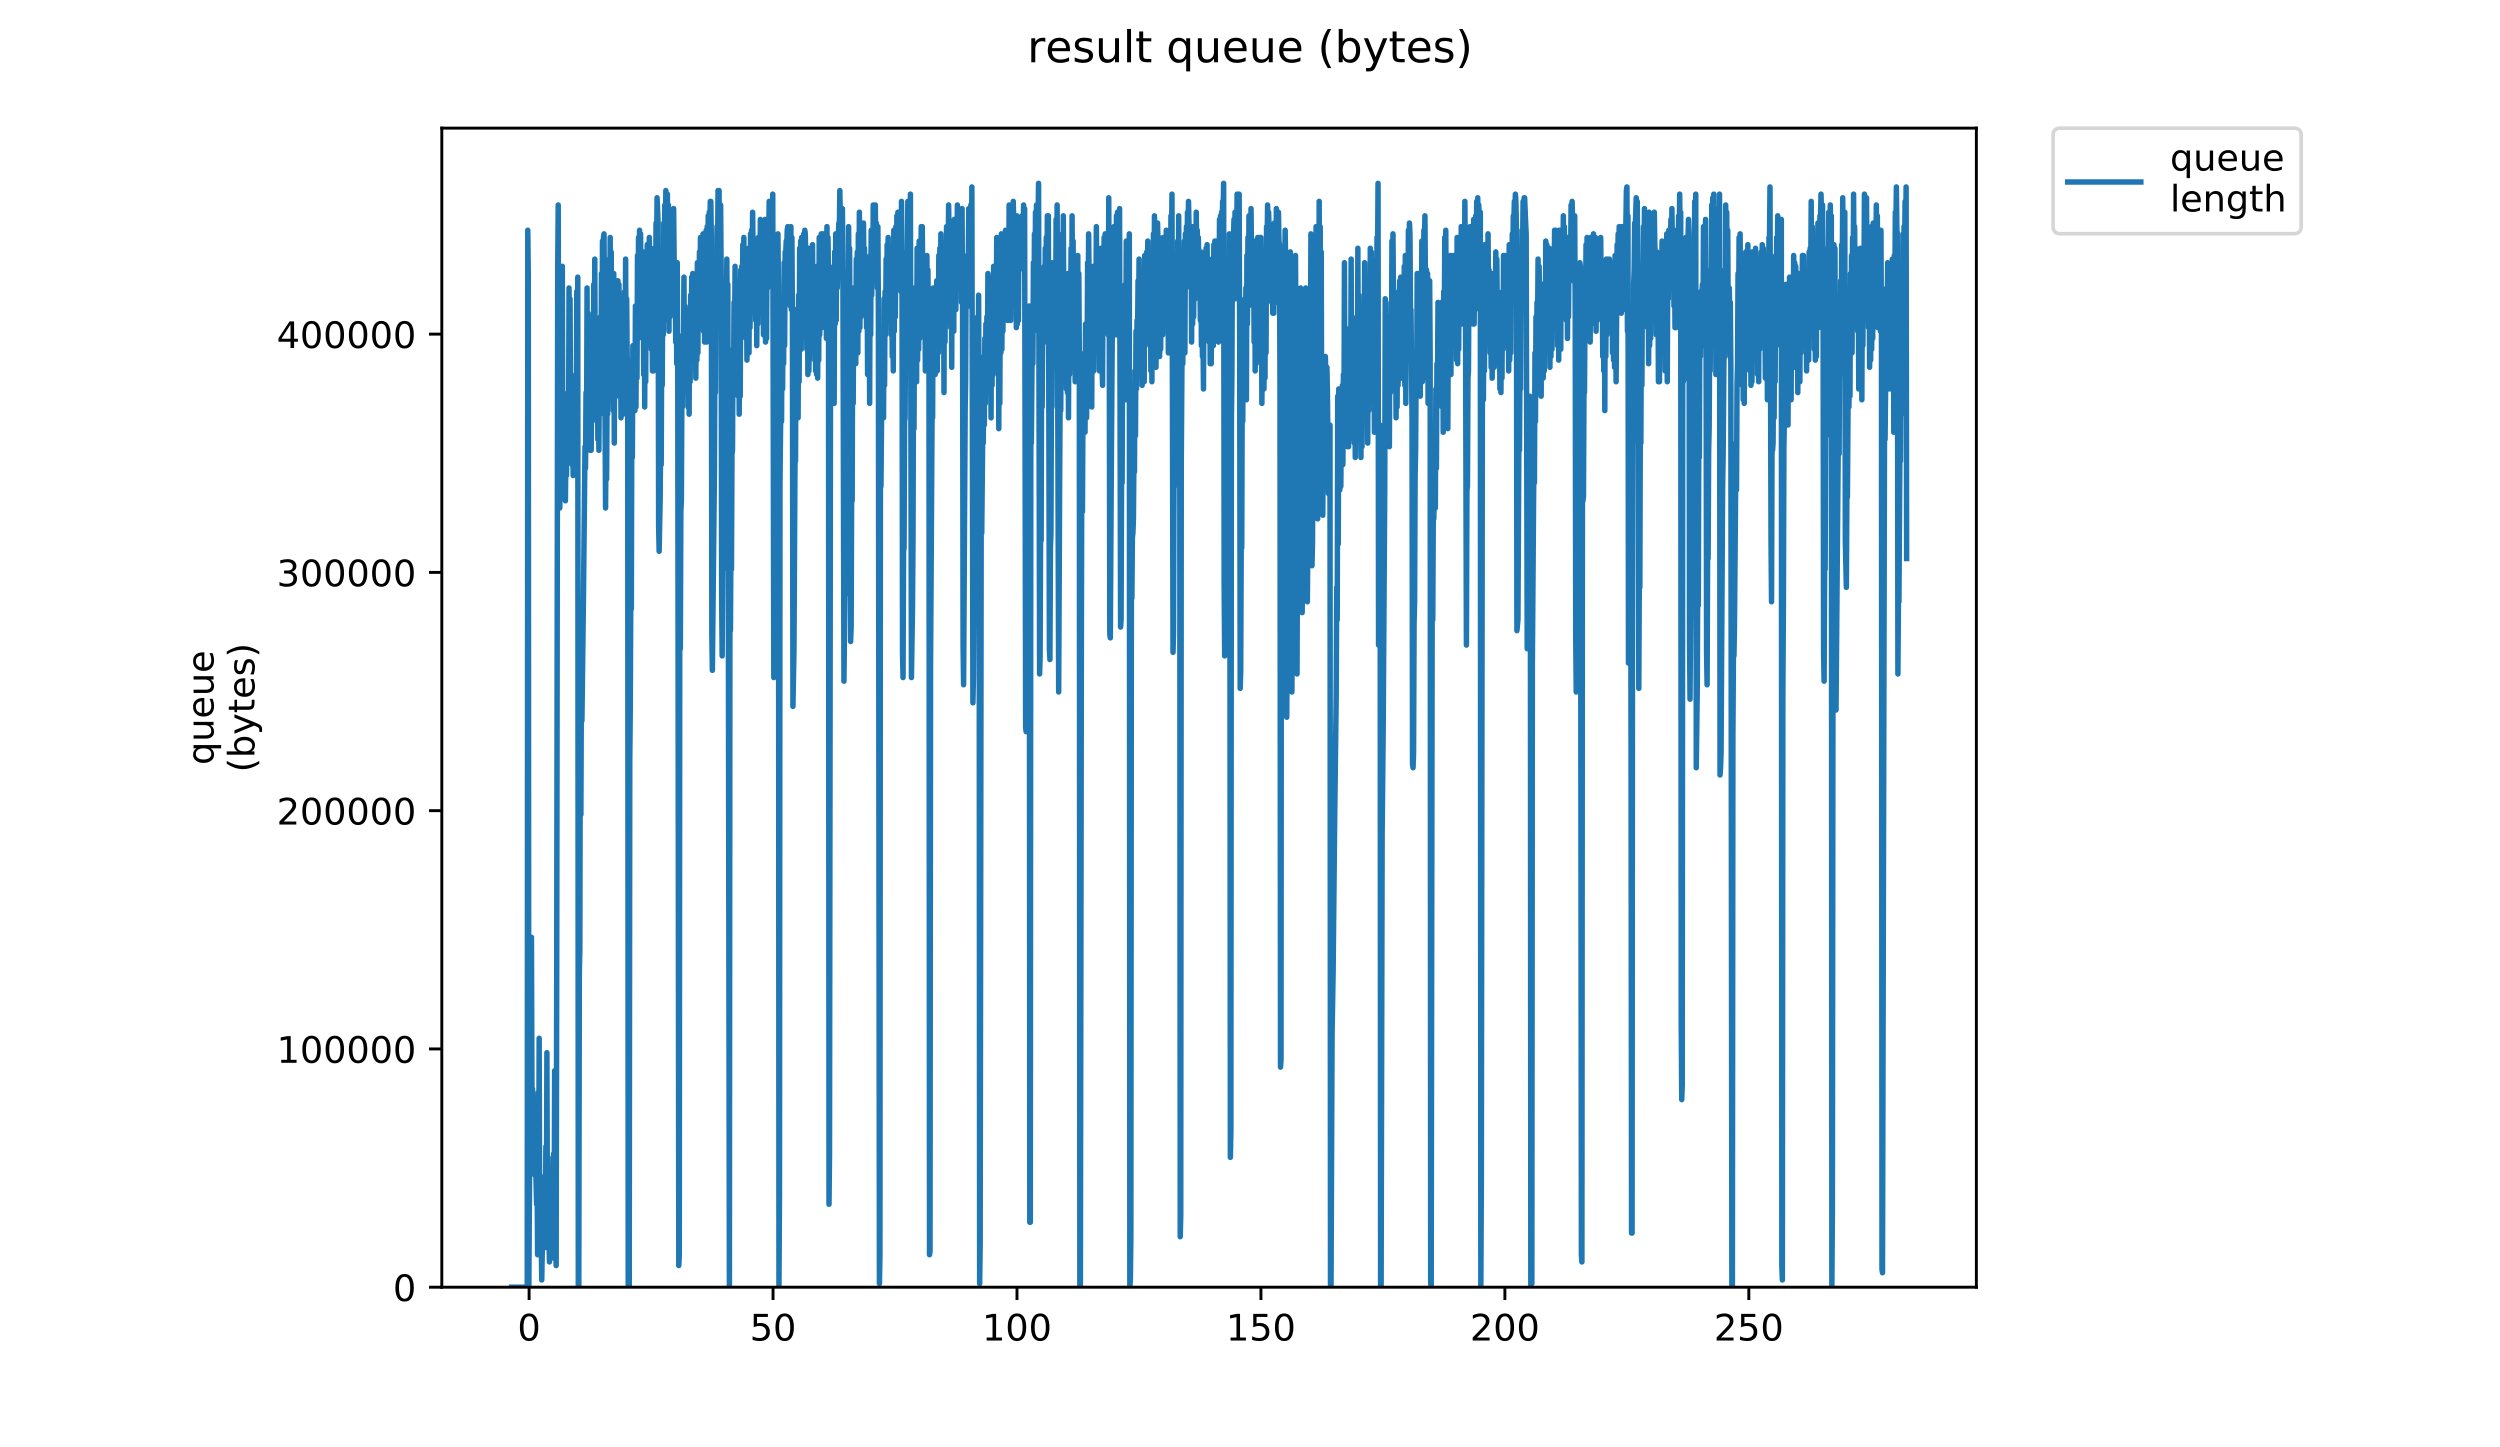 <?xml version="1.0" encoding="utf-8" standalone="no"?>
<!DOCTYPE svg PUBLIC "-//W3C//DTD SVG 1.1//EN"
  "http://www.w3.org/Graphics/SVG/1.1/DTD/svg11.dtd">
<!-- Created with matplotlib (https://matplotlib.org/) -->
<svg height="396pt" version="1.1" viewBox="0 0 684 396" width="684pt" xmlns="http://www.w3.org/2000/svg" xmlns:xlink="http://www.w3.org/1999/xlink">
 <defs>
  <style type="text/css">
*{stroke-linecap:butt;stroke-linejoin:round;}
  </style>
 </defs>
 <g id="figure_1">
  <g id="patch_1">
   <path d="M 0 396 
L 684 396 
L 684 0 
L 0 0 
z
" style="fill:#ffffff;"/>
  </g>
  <g id="axes_1">
   <g id="patch_2">
    <path d="M 120.879 352.174 
L 540.734 352.174 
L 540.734 35.062 
L 120.879 35.062 
z
" style="fill:#ffffff;"/>
   </g>
   <g id="matplotlib.axis_1">
    <g id="xtick_1">
     <g id="line2d_1">
      <defs>
       <path d="M 0 0 
L 0 3.5 
" id="m71d4d836c5" style="stroke:#000000;stroke-width:0.8;"/>
      </defs>
      <g>
       <use style="stroke:#000000;stroke-width:0.8;" x="144.761" xlink:href="#m71d4d836c5" y="352.174"/>
      </g>
     </g>
     <g id="text_1">
      <!-- 0 -->
      <defs>
       <path d="M 31.781 66.406 
Q 24.172 66.406 20.328 58.906 
Q 16.5 51.422 16.5 36.375 
Q 16.5 21.391 20.328 13.891 
Q 24.172 6.391 31.781 6.391 
Q 39.453 6.391 43.281 13.891 
Q 47.125 21.391 47.125 36.375 
Q 47.125 51.422 43.281 58.906 
Q 39.453 66.406 31.781 66.406 
z
M 31.781 74.219 
Q 44.047 74.219 50.516 64.516 
Q 56.984 54.828 56.984 36.375 
Q 56.984 17.969 50.516 8.266 
Q 44.047 -1.422 31.781 -1.422 
Q 19.531 -1.422 13.062 8.266 
Q 6.594 17.969 6.594 36.375 
Q 6.594 54.828 13.062 64.516 
Q 19.531 74.219 31.781 74.219 
z
" id="DejaVuSans-48"/>
      </defs>
      <g transform="translate(141.58 366.773)scale(0.1 -0.1)">
       <use xlink:href="#DejaVuSans-48"/>
      </g>
     </g>
    </g>
    <g id="xtick_2">
     <g id="line2d_2">
      <g>
       <use style="stroke:#000000;stroke-width:0.8;" x="211.504" xlink:href="#m71d4d836c5" y="352.174"/>
      </g>
     </g>
     <g id="text_2">
      <!-- 50 -->
      <defs>
       <path d="M 10.797 72.906 
L 49.516 72.906 
L 49.516 64.594 
L 19.828 64.594 
L 19.828 46.734 
Q 21.969 47.469 24.109 47.828 
Q 26.266 48.188 28.422 48.188 
Q 40.625 48.188 47.75 41.5 
Q 54.891 34.812 54.891 23.391 
Q 54.891 11.625 47.562 5.094 
Q 40.234 -1.422 26.906 -1.422 
Q 22.312 -1.422 17.547 -0.641 
Q 12.797 0.141 7.719 1.703 
L 7.719 11.625 
Q 12.109 9.234 16.797 8.062 
Q 21.484 6.891 26.703 6.891 
Q 35.156 6.891 40.078 11.328 
Q 45.016 15.766 45.016 23.391 
Q 45.016 31 40.078 35.438 
Q 35.156 39.891 26.703 39.891 
Q 22.75 39.891 18.812 39.016 
Q 14.891 38.141 10.797 36.281 
z
" id="DejaVuSans-53"/>
      </defs>
      <g transform="translate(205.142 366.773)scale(0.1 -0.1)">
       <use xlink:href="#DejaVuSans-53"/>
       <use x="63.623" xlink:href="#DejaVuSans-48"/>
      </g>
     </g>
    </g>
    <g id="xtick_3">
     <g id="line2d_3">
      <g>
       <use style="stroke:#000000;stroke-width:0.8;" x="278.248" xlink:href="#m71d4d836c5" y="352.174"/>
      </g>
     </g>
     <g id="text_3">
      <!-- 100 -->
      <defs>
       <path d="M 12.406 8.297 
L 28.516 8.297 
L 28.516 63.922 
L 10.984 60.406 
L 10.984 69.391 
L 28.422 72.906 
L 38.281 72.906 
L 38.281 8.297 
L 54.391 8.297 
L 54.391 0 
L 12.406 0 
z
" id="DejaVuSans-49"/>
      </defs>
      <g transform="translate(268.704 366.773)scale(0.1 -0.1)">
       <use xlink:href="#DejaVuSans-49"/>
       <use x="63.623" xlink:href="#DejaVuSans-48"/>
       <use x="127.246" xlink:href="#DejaVuSans-48"/>
      </g>
     </g>
    </g>
    <g id="xtick_4">
     <g id="line2d_4">
      <g>
       <use style="stroke:#000000;stroke-width:0.8;" x="344.991" xlink:href="#m71d4d836c5" y="352.174"/>
      </g>
     </g>
     <g id="text_4">
      <!-- 150 -->
      <g transform="translate(335.447 366.773)scale(0.1 -0.1)">
       <use xlink:href="#DejaVuSans-49"/>
       <use x="63.623" xlink:href="#DejaVuSans-53"/>
       <use x="127.246" xlink:href="#DejaVuSans-48"/>
      </g>
     </g>
    </g>
    <g id="xtick_5">
     <g id="line2d_5">
      <g>
       <use style="stroke:#000000;stroke-width:0.8;" x="411.735" xlink:href="#m71d4d836c5" y="352.174"/>
      </g>
     </g>
     <g id="text_5">
      <!-- 200 -->
      <defs>
       <path d="M 19.188 8.297 
L 53.609 8.297 
L 53.609 0 
L 7.328 0 
L 7.328 8.297 
Q 12.938 14.109 22.625 23.891 
Q 32.328 33.688 34.812 36.531 
Q 39.547 41.844 41.422 45.531 
Q 43.312 49.219 43.312 52.781 
Q 43.312 58.594 39.234 62.25 
Q 35.156 65.922 28.609 65.922 
Q 23.969 65.922 18.812 64.312 
Q 13.672 62.703 7.812 59.422 
L 7.812 69.391 
Q 13.766 71.781 18.938 73 
Q 24.125 74.219 28.422 74.219 
Q 39.75 74.219 46.484 68.547 
Q 53.219 62.891 53.219 53.422 
Q 53.219 48.922 51.531 44.891 
Q 49.859 40.875 45.406 35.406 
Q 44.188 33.984 37.641 27.219 
Q 31.109 20.453 19.188 8.297 
z
" id="DejaVuSans-50"/>
      </defs>
      <g transform="translate(402.191 366.773)scale(0.1 -0.1)">
       <use xlink:href="#DejaVuSans-50"/>
       <use x="63.623" xlink:href="#DejaVuSans-48"/>
       <use x="127.246" xlink:href="#DejaVuSans-48"/>
      </g>
     </g>
    </g>
    <g id="xtick_6">
     <g id="line2d_6">
      <g>
       <use style="stroke:#000000;stroke-width:0.8;" x="478.478" xlink:href="#m71d4d836c5" y="352.174"/>
      </g>
     </g>
     <g id="text_6">
      <!-- 250 -->
      <g transform="translate(468.934 366.773)scale(0.1 -0.1)">
       <use xlink:href="#DejaVuSans-50"/>
       <use x="63.623" xlink:href="#DejaVuSans-53"/>
       <use x="127.246" xlink:href="#DejaVuSans-48"/>
      </g>
     </g>
    </g>
   </g>
   <g id="matplotlib.axis_2">
    <g id="ytick_1">
     <g id="line2d_7">
      <defs>
       <path d="M 0 0 
L -3.5 0 
" id="m0909f4efc2" style="stroke:#000000;stroke-width:0.8;"/>
      </defs>
      <g>
       <use style="stroke:#000000;stroke-width:0.8;" x="120.879" xlink:href="#m0909f4efc2" y="352.174"/>
      </g>
     </g>
     <g id="text_7">
      <!-- 0 -->
      <g transform="translate(107.516 355.973)scale(0.1 -0.1)">
       <use xlink:href="#DejaVuSans-48"/>
      </g>
     </g>
    </g>
    <g id="ytick_2">
     <g id="line2d_8">
      <g>
       <use style="stroke:#000000;stroke-width:0.8;" x="120.879" xlink:href="#m0909f4efc2" y="286.985"/>
      </g>
     </g>
     <g id="text_8">
      <!-- 100000 -->
      <g transform="translate(75.704 290.784)scale(0.1 -0.1)">
       <use xlink:href="#DejaVuSans-49"/>
       <use x="63.623" xlink:href="#DejaVuSans-48"/>
       <use x="127.246" xlink:href="#DejaVuSans-48"/>
       <use x="190.869" xlink:href="#DejaVuSans-48"/>
       <use x="254.492" xlink:href="#DejaVuSans-48"/>
       <use x="318.115" xlink:href="#DejaVuSans-48"/>
      </g>
     </g>
    </g>
    <g id="ytick_3">
     <g id="line2d_9">
      <g>
       <use style="stroke:#000000;stroke-width:0.8;" x="120.879" xlink:href="#m0909f4efc2" y="221.796"/>
      </g>
     </g>
     <g id="text_9">
      <!-- 200000 -->
      <g transform="translate(75.704 225.595)scale(0.1 -0.1)">
       <use xlink:href="#DejaVuSans-50"/>
       <use x="63.623" xlink:href="#DejaVuSans-48"/>
       <use x="127.246" xlink:href="#DejaVuSans-48"/>
       <use x="190.869" xlink:href="#DejaVuSans-48"/>
       <use x="254.492" xlink:href="#DejaVuSans-48"/>
       <use x="318.115" xlink:href="#DejaVuSans-48"/>
      </g>
     </g>
    </g>
    <g id="ytick_4">
     <g id="line2d_10">
      <g>
       <use style="stroke:#000000;stroke-width:0.8;" x="120.879" xlink:href="#m0909f4efc2" y="156.607"/>
      </g>
     </g>
     <g id="text_10">
      <!-- 300000 -->
      <defs>
       <path d="M 40.578 39.312 
Q 47.656 37.797 51.625 33 
Q 55.609 28.219 55.609 21.188 
Q 55.609 10.406 48.188 4.484 
Q 40.766 -1.422 27.094 -1.422 
Q 22.516 -1.422 17.656 -0.516 
Q 12.797 0.391 7.625 2.203 
L 7.625 11.719 
Q 11.719 9.328 16.594 8.109 
Q 21.484 6.891 26.812 6.891 
Q 36.078 6.891 40.938 10.547 
Q 45.797 14.203 45.797 21.188 
Q 45.797 27.641 41.281 31.266 
Q 36.766 34.906 28.719 34.906 
L 20.219 34.906 
L 20.219 43.016 
L 29.109 43.016 
Q 36.375 43.016 40.234 45.922 
Q 44.094 48.828 44.094 54.297 
Q 44.094 59.906 40.109 62.906 
Q 36.141 65.922 28.719 65.922 
Q 24.656 65.922 20.016 65.031 
Q 15.375 64.156 9.812 62.312 
L 9.812 71.094 
Q 15.438 72.656 20.344 73.438 
Q 25.25 74.219 29.594 74.219 
Q 40.828 74.219 47.359 69.109 
Q 53.906 64.016 53.906 55.328 
Q 53.906 49.266 50.438 45.094 
Q 46.969 40.922 40.578 39.312 
z
" id="DejaVuSans-51"/>
      </defs>
      <g transform="translate(75.704 160.406)scale(0.1 -0.1)">
       <use xlink:href="#DejaVuSans-51"/>
       <use x="63.623" xlink:href="#DejaVuSans-48"/>
       <use x="127.246" xlink:href="#DejaVuSans-48"/>
       <use x="190.869" xlink:href="#DejaVuSans-48"/>
       <use x="254.492" xlink:href="#DejaVuSans-48"/>
       <use x="318.115" xlink:href="#DejaVuSans-48"/>
      </g>
     </g>
    </g>
    <g id="ytick_5">
     <g id="line2d_11">
      <g>
       <use style="stroke:#000000;stroke-width:0.8;" x="120.879" xlink:href="#m0909f4efc2" y="91.417"/>
      </g>
     </g>
     <g id="text_11">
      <!-- 400000 -->
      <defs>
       <path d="M 37.797 64.312 
L 12.891 25.391 
L 37.797 25.391 
z
M 35.203 72.906 
L 47.609 72.906 
L 47.609 25.391 
L 58.016 25.391 
L 58.016 17.188 
L 47.609 17.188 
L 47.609 0 
L 37.797 0 
L 37.797 17.188 
L 4.891 17.188 
L 4.891 26.703 
z
" id="DejaVuSans-52"/>
      </defs>
      <g transform="translate(75.704 95.217)scale(0.1 -0.1)">
       <use xlink:href="#DejaVuSans-52"/>
       <use x="63.623" xlink:href="#DejaVuSans-48"/>
       <use x="127.246" xlink:href="#DejaVuSans-48"/>
       <use x="190.869" xlink:href="#DejaVuSans-48"/>
       <use x="254.492" xlink:href="#DejaVuSans-48"/>
       <use x="318.115" xlink:href="#DejaVuSans-48"/>
      </g>
     </g>
    </g>
    <g id="text_12">
     <!-- queue -->
     <defs>
      <path d="M 14.797 27.297 
Q 14.797 17.391 18.875 11.75 
Q 22.953 6.109 30.078 6.109 
Q 37.203 6.109 41.297 11.75 
Q 45.406 17.391 45.406 27.297 
Q 45.406 37.203 41.297 42.844 
Q 37.203 48.484 30.078 48.484 
Q 22.953 48.484 18.875 42.844 
Q 14.797 37.203 14.797 27.297 
z
M 45.406 8.203 
Q 42.578 3.328 38.25 0.953 
Q 33.938 -1.422 27.875 -1.422 
Q 17.969 -1.422 11.734 6.484 
Q 5.516 14.406 5.516 27.297 
Q 5.516 40.188 11.734 48.094 
Q 17.969 56 27.875 56 
Q 33.938 56 38.25 53.625 
Q 42.578 51.266 45.406 46.391 
L 45.406 54.688 
L 54.391 54.688 
L 54.391 -20.797 
L 45.406 -20.797 
z
" id="DejaVuSans-113"/>
      <path d="M 8.5 21.578 
L 8.5 54.688 
L 17.484 54.688 
L 17.484 21.922 
Q 17.484 14.156 20.5 10.266 
Q 23.531 6.391 29.594 6.391 
Q 36.859 6.391 41.078 11.031 
Q 45.312 15.672 45.312 23.688 
L 45.312 54.688 
L 54.297 54.688 
L 54.297 0 
L 45.312 0 
L 45.312 8.406 
Q 42.047 3.422 37.719 1 
Q 33.406 -1.422 27.688 -1.422 
Q 18.266 -1.422 13.375 4.438 
Q 8.5 10.297 8.5 21.578 
z
M 31.109 56 
z
" id="DejaVuSans-117"/>
      <path d="M 56.203 29.594 
L 56.203 25.203 
L 14.891 25.203 
Q 15.484 15.922 20.484 11.062 
Q 25.484 6.203 34.422 6.203 
Q 39.594 6.203 44.453 7.469 
Q 49.312 8.734 54.109 11.281 
L 54.109 2.781 
Q 49.266 0.734 44.188 -0.344 
Q 39.109 -1.422 33.891 -1.422 
Q 20.797 -1.422 13.156 6.188 
Q 5.516 13.812 5.516 26.812 
Q 5.516 40.234 12.766 48.109 
Q 20.016 56 32.328 56 
Q 43.359 56 49.781 48.891 
Q 56.203 41.797 56.203 29.594 
z
M 47.219 32.234 
Q 47.125 39.594 43.094 43.984 
Q 39.062 48.391 32.422 48.391 
Q 24.906 48.391 20.391 44.141 
Q 15.875 39.891 15.188 32.172 
z
" id="DejaVuSans-101"/>
     </defs>
     <g transform="translate(58.426 209.283)rotate(-90)scale(0.1 -0.1)">
      <use xlink:href="#DejaVuSans-113"/>
      <use x="63.477" xlink:href="#DejaVuSans-117"/>
      <use x="126.855" xlink:href="#DejaVuSans-101"/>
      <use x="188.379" xlink:href="#DejaVuSans-117"/>
      <use x="251.758" xlink:href="#DejaVuSans-101"/>
     </g>
     <!-- (bytes) -->
     <defs>
      <path d="M 31 75.875 
Q 24.469 64.656 21.281 53.656 
Q 18.109 42.672 18.109 31.391 
Q 18.109 20.125 21.312 9.062 
Q 24.516 -2 31 -13.188 
L 23.188 -13.188 
Q 15.875 -1.703 12.234 9.375 
Q 8.594 20.453 8.594 31.391 
Q 8.594 42.281 12.203 53.312 
Q 15.828 64.359 23.188 75.875 
z
" id="DejaVuSans-40"/>
      <path d="M 48.688 27.297 
Q 48.688 37.203 44.609 42.844 
Q 40.531 48.484 33.406 48.484 
Q 26.266 48.484 22.188 42.844 
Q 18.109 37.203 18.109 27.297 
Q 18.109 17.391 22.188 11.75 
Q 26.266 6.109 33.406 6.109 
Q 40.531 6.109 44.609 11.75 
Q 48.688 17.391 48.688 27.297 
z
M 18.109 46.391 
Q 20.953 51.266 25.266 53.625 
Q 29.594 56 35.594 56 
Q 45.562 56 51.781 48.094 
Q 58.016 40.188 58.016 27.297 
Q 58.016 14.406 51.781 6.484 
Q 45.562 -1.422 35.594 -1.422 
Q 29.594 -1.422 25.266 0.953 
Q 20.953 3.328 18.109 8.203 
L 18.109 0 
L 9.078 0 
L 9.078 75.984 
L 18.109 75.984 
z
" id="DejaVuSans-98"/>
      <path d="M 32.172 -5.078 
Q 28.375 -14.844 24.75 -17.812 
Q 21.141 -20.797 15.094 -20.797 
L 7.906 -20.797 
L 7.906 -13.281 
L 13.188 -13.281 
Q 16.891 -13.281 18.938 -11.516 
Q 21 -9.766 23.484 -3.219 
L 25.094 0.875 
L 2.984 54.688 
L 12.5 54.688 
L 29.594 11.922 
L 46.688 54.688 
L 56.203 54.688 
z
" id="DejaVuSans-121"/>
      <path d="M 18.312 70.219 
L 18.312 54.688 
L 36.812 54.688 
L 36.812 47.703 
L 18.312 47.703 
L 18.312 18.016 
Q 18.312 11.328 20.141 9.422 
Q 21.969 7.516 27.594 7.516 
L 36.812 7.516 
L 36.812 0 
L 27.594 0 
Q 17.188 0 13.234 3.875 
Q 9.281 7.766 9.281 18.016 
L 9.281 47.703 
L 2.688 47.703 
L 2.688 54.688 
L 9.281 54.688 
L 9.281 70.219 
z
" id="DejaVuSans-116"/>
      <path d="M 44.281 53.078 
L 44.281 44.578 
Q 40.484 46.531 36.375 47.5 
Q 32.281 48.484 27.875 48.484 
Q 21.188 48.484 17.844 46.438 
Q 14.5 44.391 14.5 40.281 
Q 14.5 37.156 16.891 35.375 
Q 19.281 33.594 26.516 31.984 
L 29.594 31.297 
Q 39.156 29.25 43.188 25.516 
Q 47.219 21.781 47.219 15.094 
Q 47.219 7.469 41.188 3.016 
Q 35.156 -1.422 24.609 -1.422 
Q 20.219 -1.422 15.453 -0.562 
Q 10.688 0.297 5.422 2 
L 5.422 11.281 
Q 10.406 8.688 15.234 7.391 
Q 20.062 6.109 24.812 6.109 
Q 31.156 6.109 34.562 8.281 
Q 37.984 10.453 37.984 14.406 
Q 37.984 18.062 35.516 20.016 
Q 33.062 21.969 24.703 23.781 
L 21.578 24.516 
Q 13.234 26.266 9.516 29.906 
Q 5.812 33.547 5.812 39.891 
Q 5.812 47.609 11.281 51.797 
Q 16.75 56 26.812 56 
Q 31.781 56 36.172 55.266 
Q 40.578 54.547 44.281 53.078 
z
" id="DejaVuSans-115"/>
      <path d="M 8.016 75.875 
L 15.828 75.875 
Q 23.141 64.359 26.781 53.312 
Q 30.422 42.281 30.422 31.391 
Q 30.422 20.453 26.781 9.375 
Q 23.141 -1.703 15.828 -13.188 
L 8.016 -13.188 
Q 14.5 -2 17.703 9.062 
Q 20.906 20.125 20.906 31.391 
Q 20.906 42.672 17.703 53.656 
Q 14.5 64.656 8.016 75.875 
z
" id="DejaVuSans-41"/>
     </defs>
     <g transform="translate(69.624 211.295)rotate(-90)scale(0.1 -0.1)">
      <use xlink:href="#DejaVuSans-40"/>
      <use x="39.014" xlink:href="#DejaVuSans-98"/>
      <use x="102.49" xlink:href="#DejaVuSans-121"/>
      <use x="161.67" xlink:href="#DejaVuSans-116"/>
      <use x="200.879" xlink:href="#DejaVuSans-101"/>
      <use x="262.402" xlink:href="#DejaVuSans-115"/>
      <use x="314.502" xlink:href="#DejaVuSans-41"/>
     </g>
    </g>
   </g>
   <g id="line2d_12">
    <path clip-path="url(#p36563e14cc)" d="M 139.963 352.174 
L 144.252 352.174 
L 144.401 62.994 
L 144.541 75.824 
L 144.691 352.174 
L 144.973 308.748 
L 145.118 265.321 
L 145.263 298.878 
L 145.404 256.439 
L 145.545 299.865 
L 145.686 297.891 
L 146.108 319.604 
L 146.248 319.604 
L 146.389 321.578 
L 146.529 316.643 
L 146.81 329.478 
L 146.951 322.565 
L 147.091 343.291 
L 147.231 298.878 
L 147.372 338.357 
L 147.512 284.074 
L 147.653 329.478 
L 147.794 321.578 
L 147.935 340.331 
L 148.076 339.344 
L 148.216 350.2 
L 148.641 327.5 
L 148.783 329.478 
L 148.924 334.409 
L 149.066 331.448 
L 149.207 341.318 
L 149.347 313.683 
L 149.488 338.357 
L 149.629 288.021 
L 149.77 332.435 
L 149.91 316.643 
L 150.052 338.357 
L 150.193 339.344 
L 150.335 345.265 
L 150.616 336.383 
L 150.896 327.5 
L 151.037 333.422 
L 151.177 333.422 
L 151.319 340.331 
L 151.459 315.656 
L 151.6 344.278 
L 151.741 292.956 
L 151.882 339.344 
L 152.022 325.526 
L 152.163 346.252 
L 152.304 271.243 
L 152.586 73.85 
L 152.727 56.085 
L 152.867 120.238 
L 153.008 89.642 
L 153.149 138.99 
L 153.29 132.081 
L 153.43 133.068 
L 153.571 98.524 
L 153.711 127.146 
L 153.852 72.863 
L 153.996 129.12 
L 154.137 107.407 
L 154.278 127.146 
L 154.419 131.094 
L 154.56 118.264 
L 154.7 137.016 
L 154.841 121.224 
L 154.982 130.107 
L 155.122 120.238 
L 155.262 125.172 
L 155.404 111.355 
L 155.544 124.185 
L 155.685 78.785 
L 155.826 125.172 
L 155.967 81.746 
L 156.107 118.264 
L 156.248 102.472 
L 156.529 127.146 
L 156.67 111.355 
L 156.812 130.107 
L 156.952 114.316 
L 157.093 127.146 
L 157.234 108.394 
L 157.374 127.146 
L 157.515 113.329 
L 157.656 119.251 
L 157.797 79.772 
L 157.938 117.277 
L 158.079 75.824 
L 158.22 352.174 
L 158.361 352.174 
L 158.502 266.308 
L 158.644 259.4 
L 158.785 189.325 
L 158.927 222.882 
L 159.069 187.351 
L 159.209 197.221 
L 159.632 163.664 
L 160.054 122.211 
L 160.195 128.133 
L 160.336 107.407 
L 160.476 119.251 
L 160.617 78.785 
L 160.759 117.277 
L 160.9 85.694 
L 161.041 110.368 
L 161.182 113.329 
L 161.323 103.459 
L 161.464 123.198 
L 161.604 98.524 
L 161.745 123.198 
L 161.885 100.498 
L 162.027 115.303 
L 162.168 94.576 
L 162.309 113.329 
L 162.449 77.798 
L 162.589 100.498 
L 162.729 70.889 
L 162.869 104.446 
L 163.009 88.655 
L 163.149 103.459 
L 163.29 106.42 
L 163.432 99.511 
L 163.572 120.238 
L 163.712 93.589 
L 163.852 123.198 
L 163.992 97.537 
L 164.132 113.329 
L 164.273 86.681 
L 164.413 109.381 
L 164.553 74.837 
L 164.694 102.472 
L 164.834 65.954 
L 164.974 81.746 
L 165.115 64.968 
L 165.256 63.981 
L 165.679 138.99 
L 165.819 120.238 
L 165.961 131.094 
L 166.102 106.42 
L 166.242 113.329 
L 166.382 83.72 
L 166.522 99.511 
L 166.662 70.889 
L 166.803 90.629 
L 166.944 64.968 
L 167.084 99.511 
L 167.225 68.915 
L 167.365 87.668 
L 167.505 90.629 
L 167.646 86.681 
L 167.786 112.342 
L 167.926 74.837 
L 168.067 121.224 
L 168.207 82.733 
L 168.347 108.394 
L 168.487 82.733 
L 168.629 108.394 
L 168.77 77.798 
L 168.911 100.498 
L 169.052 76.811 
L 169.194 101.485 
L 169.337 77.798 
L 169.62 98.524 
L 169.762 86.681 
L 169.902 114.316 
L 170.044 91.616 
L 170.185 113.329 
L 170.326 83.72 
L 170.467 113.329 
L 170.608 88.655 
L 170.748 107.407 
L 170.889 79.772 
L 171.029 97.537 
L 171.17 70.889 
L 171.312 106.42 
L 171.453 81.746 
L 171.594 97.537 
L 171.734 100.498 
L 171.877 352.174 
L 172.163 352.174 
L 172.304 208.077 
L 172.445 193.273 
L 172.586 161.69 
L 172.728 166.625 
L 172.87 112.342 
L 173.01 125.172 
L 173.151 94.576 
L 173.434 110.368 
L 173.574 96.55 
L 173.715 112.342 
L 173.855 83.72 
L 173.997 111.355 
L 174.138 88.655 
L 174.278 103.459 
L 174.419 69.902 
L 174.56 92.603 
L 174.7 64.968 
L 174.84 88.655 
L 174.98 62.994 
L 175.121 89.642 
L 175.262 63.981 
L 175.402 85.694 
L 175.543 76.811 
L 175.684 81.746 
L 175.824 92.603 
L 175.965 68.915 
L 176.105 102.472 
L 176.245 70.889 
L 176.386 111.355 
L 176.527 77.798 
L 176.668 104.446 
L 176.809 68.915 
L 176.95 94.576 
L 177.091 66.914 
L 177.233 87.668 
L 177.374 69.902 
L 177.516 87.668 
L 177.657 64.968 
L 177.799 83.72 
L 178.081 75.824 
L 178.222 95.563 
L 178.363 76.811 
L 178.505 101.485 
L 178.647 70.889 
L 178.788 101.485 
L 178.93 67.928 
L 179.071 99.511 
L 179.212 67.928 
L 179.353 83.72 
L 179.494 61.02 
L 179.635 69.902 
L 179.776 54.111 
L 180.059 61.02 
L 180.2 143.925 
L 180.342 150.833 
L 180.623 136.029 
L 180.765 118.264 
L 180.905 127.146 
L 181.046 92.603 
L 181.188 105.433 
L 181.329 74.837 
L 181.469 91.616 
L 181.61 61.02 
L 181.75 77.798 
L 181.891 56.085 
L 182.033 64.968 
L 182.173 52.137 
L 182.456 62.007 
L 182.597 53.117 
L 182.74 87.668 
L 182.884 56.085 
L 183.027 90.629 
L 183.171 62.007 
L 183.313 86.681 
L 183.455 62.994 
L 183.597 77.798 
L 183.738 66.941 
L 183.879 75.824 
L 184.021 64.968 
L 184.162 77.798 
L 184.303 57.072 
L 184.444 70.889 
L 184.727 73.85 
L 184.868 93.589 
L 185.009 71.876 
L 185.15 99.511 
L 185.291 71.876 
L 185.432 102.472 
L 185.714 346.252 
L 185.855 343.291 
L 185.996 145.905 
L 186.137 177.481 
L 186.278 139.977 
L 186.42 137.016 
L 186.561 108.394 
L 186.702 111.355 
L 186.844 91.616 
L 186.985 99.511 
L 187.13 75.824 
L 187.271 102.472 
L 187.412 83.72 
L 187.694 95.563 
L 187.835 89.642 
L 187.976 104.446 
L 188.117 85.694 
L 188.258 111.355 
L 188.4 84.707 
L 188.541 113.329 
L 188.682 86.681 
L 188.823 104.446 
L 188.964 80.759 
L 189.106 96.55 
L 189.248 75.824 
L 189.389 92.603 
L 189.53 74.837 
L 189.672 96.55 
L 189.814 79.772 
L 190.097 94.576 
L 190.238 81.746 
L 190.379 103.459 
L 190.52 81.746 
L 190.662 98.524 
L 190.803 71.876 
L 190.945 96.55 
L 191.086 71.876 
L 191.227 86.681 
L 191.369 68.915 
L 191.51 77.798 
L 191.65 64.968 
L 191.791 77.798 
L 191.933 64.968 
L 192.074 73.85 
L 192.215 73.85 
L 192.357 63.981 
L 192.498 90.629 
L 192.639 66.941 
L 192.78 93.589 
L 192.922 64.968 
L 193.063 90.629 
L 193.205 62.994 
L 193.347 93.589 
L 193.488 62.007 
L 193.63 75.824 
L 193.771 59.046 
L 193.912 62.994 
L 194.054 58.059 
L 194.195 62.007 
L 194.336 55.098 
L 194.478 55.098 
L 194.619 64.968 
L 194.76 173.534 
L 194.901 183.403 
L 195.466 129.12 
L 195.607 95.563 
L 195.748 107.407 
L 195.89 73.85 
L 196.031 84.707 
L 196.171 62.007 
L 196.312 70.889 
L 196.453 52.137 
L 196.594 63.981 
L 196.736 52.137 
L 196.877 81.746 
L 197.159 56.085 
L 197.3 73.85 
L 197.442 162.677 
L 197.583 179.455 
L 197.725 152.807 
L 197.867 155.768 
L 198.008 124.185 
L 198.149 121.224 
L 198.29 94.576 
L 198.431 102.472 
L 198.573 76.811 
L 198.714 91.616 
L 198.855 70.889 
L 198.996 90.629 
L 199.138 77.798 
L 199.562 352.174 
L 199.704 170.573 
L 199.845 172.547 
L 199.986 148.859 
L 200.127 155.768 
L 200.268 124.185 
L 200.41 123.198 
L 200.551 95.563 
L 200.692 106.42 
L 200.832 82.733 
L 200.973 94.576 
L 201.114 72.863 
L 201.256 92.603 
L 201.398 76.811 
L 201.539 88.655 
L 201.68 89.642 
L 201.822 83.72 
L 201.963 108.394 
L 202.105 79.772 
L 202.246 113.329 
L 202.387 80.759 
L 202.529 108.394 
L 202.67 73.85 
L 202.811 90.629 
L 202.953 72.863 
L 203.094 87.668 
L 203.235 66.941 
L 203.376 83.72 
L 203.516 64.968 
L 203.658 79.772 
L 203.799 68.915 
L 203.94 76.811 
L 204.081 92.603 
L 204.222 68.915 
L 204.363 98.524 
L 204.505 69.902 
L 204.646 96.55 
L 204.787 67.928 
L 204.928 96.55 
L 205.069 67.928 
L 205.21 89.642 
L 205.352 63.981 
L 205.493 80.759 
L 205.634 62.994 
L 205.775 73.823 
L 205.916 58.059 
L 206.057 70.889 
L 206.199 70.889 
L 206.34 69.902 
L 206.481 85.694 
L 206.623 67.928 
L 206.765 87.668 
L 206.906 69.902 
L 207.048 94.576 
L 207.189 70.889 
L 207.33 88.655 
L 207.472 64.968 
L 207.613 79.772 
L 207.755 66.941 
L 207.897 75.824 
L 208.038 60.033 
L 208.179 74.837 
L 208.321 64.968 
L 208.603 72.863 
L 208.744 71.876 
L 208.886 91.616 
L 209.027 63.981 
L 209.168 91.616 
L 209.31 60.033 
L 209.451 93.589 
L 209.593 62.994 
L 209.734 92.603 
L 209.876 62.007 
L 210.017 78.785 
L 210.158 64.968 
L 210.299 68.915 
L 210.44 55.098 
L 210.581 66.941 
L 210.722 59.046 
L 210.863 65.954 
L 211.145 59.046 
L 211.285 69.902 
L 211.427 53.117 
L 211.71 185.377 
L 211.851 181.429 
L 212.557 83.72 
L 212.698 85.694 
L 212.84 63.981 
L 212.981 78.785 
L 213.123 352.174 
L 213.265 326.513 
L 213.407 132.081 
L 213.689 104.446 
L 213.83 115.303 
L 213.972 83.72 
L 214.113 106.42 
L 214.254 86.681 
L 214.395 99.511 
L 214.537 71.876 
L 214.678 94.576 
L 214.82 68.915 
L 214.961 69.902 
L 215.103 65.954 
L 215.244 67.928 
L 215.385 62.966 
L 215.528 62.007 
L 215.671 65.954 
L 215.814 62.994 
L 215.957 81.746 
L 216.098 62.994 
L 216.24 83.72 
L 216.381 62.007 
L 216.522 84.707 
L 216.664 64.968 
L 216.807 86.681 
L 216.948 193.273 
L 217.232 177.481 
L 217.513 125.172 
L 217.655 126.159 
L 217.795 84.707 
L 217.936 102.472 
L 218.079 87.668 
L 218.22 84.707 
L 218.361 114.316 
L 218.501 80.759 
L 218.643 104.446 
L 218.784 67.928 
L 218.925 92.603 
L 219.066 65.954 
L 219.206 95.563 
L 219.347 64.968 
L 219.488 83.72 
L 219.628 65.954 
L 219.769 78.785 
L 219.909 63.981 
L 220.049 71.876 
L 220.191 62.994 
L 220.331 63.981 
L 220.612 79.772 
L 220.756 95.563 
L 220.896 73.85 
L 221.037 102.472 
L 221.177 67.928 
L 221.318 101.485 
L 221.459 69.902 
L 221.6 98.524 
L 221.741 75.824 
L 221.882 88.655 
L 222.023 69.902 
L 222.164 86.681 
L 222.305 66.941 
L 222.445 87.668 
L 222.587 73.85 
L 222.727 88.655 
L 222.869 89.642 
L 223.009 80.759 
L 223.151 101.485 
L 223.292 81.746 
L 223.434 102.472 
L 223.576 72.863 
L 223.716 103.459 
L 223.857 72.863 
L 223.998 98.524 
L 224.138 64.968 
L 224.278 91.616 
L 224.419 65.954 
L 224.559 74.837 
L 224.701 63.981 
L 224.843 89.642 
L 224.985 63.981 
L 225.126 71.876 
L 225.268 72.863 
L 225.409 63.981 
L 225.549 80.759 
L 225.69 65.954 
L 225.83 89.642 
L 225.971 72.863 
L 226.112 92.603 
L 226.253 62.007 
L 226.394 83.72 
L 226.535 64.968 
L 226.676 75.824 
L 226.817 329.478 
L 226.957 315.656 
L 227.239 91.616 
L 227.38 80.759 
L 227.521 82.733 
L 227.663 88.655 
L 227.804 78.785 
L 227.945 97.537 
L 228.086 72.863 
L 228.227 110.368 
L 228.369 68.915 
L 228.509 88.655 
L 228.649 63.981 
L 228.791 87.668 
L 228.932 63.981 
L 229.073 78.785 
L 229.354 64.968 
L 229.495 61.02 
L 229.636 63.981 
L 229.777 52.137 
L 229.918 61.02 
L 230.06 60.033 
L 230.201 64.968 
L 230.482 57.072 
L 230.622 75.824 
L 230.903 186.364 
L 231.184 159.716 
L 231.326 162.677 
L 231.608 100.498 
L 231.749 117.277 
L 231.89 77.798 
L 232.03 94.576 
L 232.171 62.007 
L 232.311 76.811 
L 232.451 67.928 
L 232.592 102.472 
L 232.733 175.508 
L 232.874 171.56 
L 233.014 133.068 
L 233.155 137.016 
L 233.295 85.694 
L 233.436 110.368 
L 233.577 78.785 
L 233.717 89.642 
L 233.857 86.681 
L 233.998 78.785 
L 234.139 99.511 
L 234.28 70.889 
L 234.42 94.576 
L 234.56 68.915 
L 234.701 96.55 
L 234.841 63.981 
L 234.982 90.629 
L 235.123 58.059 
L 235.263 89.642 
L 235.404 65.954 
L 235.545 86.681 
L 235.686 74.837 
L 235.826 74.837 
L 235.967 63.981 
L 236.108 80.759 
L 236.248 61.02 
L 236.389 76.811 
L 236.529 67.901 
L 236.811 82.733 
L 236.951 78.785 
L 237.092 89.642 
L 237.232 70.889 
L 237.373 102.472 
L 237.513 74.837 
L 237.653 101.485 
L 237.794 73.85 
L 237.934 110.368 
L 238.075 69.902 
L 238.216 91.616 
L 238.356 62.994 
L 238.497 80.759 
L 238.637 62.994 
L 238.778 76.811 
L 238.919 56.085 
L 239.06 74.837 
L 239.202 58.059 
L 239.343 69.902 
L 239.484 56.085 
L 239.624 69.902 
L 239.765 61.02 
L 239.905 66.941 
L 240.046 78.785 
L 240.186 62.007 
L 240.326 85.694 
L 240.608 351.187 
L 240.749 343.291 
L 240.889 115.303 
L 241.03 133.068 
L 241.311 100.498 
L 241.451 114.316 
L 241.592 91.616 
L 241.733 114.316 
L 241.874 81.746 
L 242.015 105.433 
L 242.156 79.772 
L 242.296 91.616 
L 242.437 70.889 
L 242.577 84.707 
L 242.717 66.941 
L 242.858 74.837 
L 242.998 64.968 
L 243.138 81.746 
L 243.278 70.889 
L 243.42 73.85 
L 243.561 79.772 
L 243.701 67.928 
L 243.841 91.616 
L 243.982 67.928 
L 244.121 97.537 
L 244.261 80.759 
L 244.401 101.485 
L 244.542 62.994 
L 244.682 90.629 
L 244.823 66.941 
L 244.964 86.681 
L 245.105 62.007 
L 245.246 71.876 
L 245.386 59.046 
L 245.526 65.954 
L 245.666 58.059 
L 245.807 64.968 
L 245.947 60.033 
L 246.088 61.02 
L 246.229 71.876 
L 246.369 59.046 
L 246.509 79.772 
L 246.649 55.098 
L 246.789 75.824 
L 246.929 178.468 
L 247.07 185.377 
L 247.211 150.833 
L 247.352 149.846 
L 247.493 115.303 
L 247.633 114.316 
L 247.774 81.746 
L 247.914 86.681 
L 248.054 68.915 
L 248.194 75.824 
L 248.383 55.098 
L 248.524 60.033 
L 248.664 84.707 
L 248.805 58.059 
L 248.946 79.772 
L 249.086 53.117 
L 249.37 185.377 
L 249.653 166.625 
L 249.793 147.873 
L 249.934 104.446 
L 250.076 117.277 
L 250.217 78.785 
L 250.357 96.55 
L 250.638 82.733 
L 250.779 104.446 
L 250.92 67.928 
L 251.06 98.524 
L 251.201 69.902 
L 251.343 95.563 
L 251.484 65.954 
L 251.625 92.603 
L 251.766 68.915 
L 251.906 84.707 
L 252.048 62.007 
L 252.188 82.733 
L 252.329 62.007 
L 252.47 75.824 
L 252.611 71.876 
L 252.893 91.616 
L 253.034 78.785 
L 253.175 101.485 
L 253.318 74.837 
L 253.459 100.498 
L 253.6 69.902 
L 253.741 97.537 
L 253.883 73.85 
L 254.024 100.498 
L 254.165 93.589 
L 254.313 343.291 
L 254.455 342.305 
L 254.596 182.416 
L 255.02 112.342 
L 255.161 114.316 
L 255.302 78.785 
L 255.443 99.511 
L 255.585 101.485 
L 255.726 93.589 
L 255.868 102.472 
L 256.01 81.746 
L 256.151 101.485 
L 256.293 76.811 
L 256.434 101.485 
L 256.575 81.746 
L 256.717 96.55 
L 256.858 69.902 
L 257 85.694 
L 257.141 67.928 
L 257.282 85.694 
L 257.423 63.981 
L 257.564 75.824 
L 257.848 77.798 
L 257.989 86.681 
L 258.13 66.941 
L 258.271 107.407 
L 258.411 68.915 
L 258.552 93.589 
L 258.693 66.941 
L 258.835 89.642 
L 258.976 62.007 
L 259.117 86.681 
L 259.259 63.981 
L 259.4 72.863 
L 259.541 56.085 
L 259.682 65.954 
L 259.823 61.02 
L 259.964 62.994 
L 260.105 66.941 
L 260.247 62.007 
L 260.388 100.498 
L 260.529 65.954 
L 260.669 84.707 
L 260.81 63.981 
L 260.951 90.629 
L 261.092 60.033 
L 261.234 74.837 
L 261.375 66.941 
L 261.516 84.707 
L 261.657 60.033 
L 261.8 69.902 
L 261.941 56.085 
L 262.082 65.954 
L 262.224 59.046 
L 262.365 65.954 
L 262.648 62.007 
L 262.79 74.837 
L 262.932 63.981 
L 263.073 82.733 
L 263.215 57.072 
L 263.356 83.72 
L 263.497 176.495 
L 263.639 187.351 
L 264.064 112.342 
L 264.205 104.446 
L 264.346 70.889 
L 264.488 83.72 
L 264.631 69.902 
L 264.773 75.824 
L 264.914 72.863 
L 265.055 57.072 
L 265.197 83.72 
L 265.339 60.033 
L 265.481 78.785 
L 265.622 56.085 
L 265.763 76.811 
L 265.905 51.15 
L 266.188 192.286 
L 266.33 185.377 
L 266.755 111.355 
L 266.897 126.159 
L 267.038 90.629 
L 267.18 97.537 
L 267.322 95.563 
L 267.464 86.681 
L 267.604 103.459 
L 267.746 80.759 
L 267.888 119.251 
L 268.029 351.187 
L 268.176 340.331 
L 268.459 138.99 
L 268.6 145.905 
L 268.884 117.277 
L 269.025 121.224 
L 269.166 97.537 
L 269.308 116.29 
L 269.45 92.603 
L 269.591 110.368 
L 269.733 88.655 
L 269.874 99.511 
L 270.016 86.681 
L 270.157 95.563 
L 270.299 74.837 
L 270.44 94.576 
L 270.581 75.824 
L 270.723 91.616 
L 270.864 92.603 
L 271.005 87.668 
L 271.149 114.316 
L 271.291 79.772 
L 271.433 105.433 
L 271.574 82.733 
L 271.714 102.472 
L 271.855 72.863 
L 271.997 93.589 
L 272.139 74.837 
L 272.28 85.694 
L 272.422 72.863 
L 272.563 86.681 
L 272.705 64.968 
L 272.846 80.759 
L 272.987 78.785 
L 273.127 66.941 
L 273.268 117.277 
L 273.41 80.759 
L 273.551 110.368 
L 273.692 71.876 
L 273.834 96.55 
L 273.975 63.981 
L 274.116 95.563 
L 274.257 69.902 
L 274.398 90.629 
L 274.539 64.968 
L 274.681 77.798 
L 274.822 63.981 
L 274.963 74.837 
L 275.104 62.994 
L 275.386 82.733 
L 275.527 75.824 
L 275.668 87.668 
L 275.81 63.981 
L 275.951 87.668 
L 276.093 56.085 
L 276.234 79.772 
L 276.375 64.968 
L 276.517 87.668 
L 276.659 65.954 
L 276.801 77.798 
L 276.941 57.072 
L 277.083 63.981 
L 277.224 55.098 
L 277.647 72.863 
L 277.929 62.994 
L 278.071 89.642 
L 278.212 59.046 
L 278.353 88.655 
L 278.495 63.981 
L 278.636 87.668 
L 278.78 62.007 
L 278.921 73.85 
L 279.063 62.007 
L 279.205 67.928 
L 279.346 66.941 
L 279.629 59.046 
L 279.911 67.928 
L 280.052 56.085 
L 280.193 71.876 
L 280.334 57.072 
L 280.616 199.195 
L 280.757 200.182 
L 280.898 166.625 
L 281.039 159.716 
L 281.181 118.264 
L 281.322 120.238 
L 281.464 86.681 
L 281.606 83.72 
L 281.752 334.409 
L 281.893 334.409 
L 282.035 110.368 
L 282.176 121.224 
L 282.457 87.668 
L 282.598 99.511 
L 282.739 71.876 
L 282.881 90.629 
L 283.023 63.981 
L 283.164 88.655 
L 283.306 58.059 
L 283.447 82.733 
L 283.587 56.085 
L 283.729 70.889 
L 283.87 57.072 
L 284.01 60.033 
L 284.151 50.163 
L 284.434 184.39 
L 284.575 179.455 
L 284.716 140.964 
L 284.857 147.873 
L 284.998 93.589 
L 285.138 111.355 
L 285.279 88.655 
L 285.419 88.655 
L 285.561 84.707 
L 285.702 72.863 
L 285.843 92.603 
L 285.984 67.928 
L 286.125 88.655 
L 286.267 64.968 
L 286.408 93.589 
L 286.549 59.046 
L 286.691 82.733 
L 286.832 59.046 
L 287.114 177.481 
L 287.256 180.442 
L 287.398 149.846 
L 287.538 145.905 
L 287.68 103.459 
L 287.821 111.355 
L 287.962 71.876 
L 288.104 100.498 
L 288.245 77.798 
L 288.386 83.72 
L 288.527 94.576 
L 288.669 71.876 
L 288.809 94.576 
L 288.95 60.033 
L 289.09 86.681 
L 289.231 56.085 
L 289.653 189.325 
L 289.934 128.133 
L 290.075 105.433 
L 290.217 112.342 
L 290.357 85.694 
L 290.498 94.576 
L 290.64 63.981 
L 290.781 98.524 
L 290.922 59.046 
L 291.064 88.655 
L 291.205 84.707 
L 291.345 87.668 
L 291.487 100.498 
L 291.629 82.733 
L 291.769 106.42 
L 291.91 81.719 
L 292.051 107.407 
L 292.194 74.837 
L 292.335 114.316 
L 292.476 80.759 
L 292.617 102.472 
L 292.759 89.642 
L 292.9 94.576 
L 293.041 67.928 
L 293.183 97.537 
L 293.324 59.046 
L 293.466 92.603 
L 293.607 65.954 
L 293.748 96.55 
L 293.889 79.772 
L 294.172 104.446 
L 294.313 77.798 
L 294.454 100.498 
L 294.597 72.863 
L 294.738 96.55 
L 294.88 69.902 
L 295.021 101.485 
L 295.162 74.837 
L 295.303 96.55 
L 295.447 352.174 
L 295.588 352.174 
L 295.871 170.573 
L 296.012 114.316 
L 296.154 139.977 
L 296.296 112.342 
L 296.579 115.303 
L 296.72 96.55 
L 296.861 118.264 
L 297.002 88.655 
L 297.284 114.316 
L 297.425 99.511 
L 297.567 71.876 
L 297.708 86.681 
L 297.849 63.981 
L 297.991 77.798 
L 298.132 73.85 
L 298.414 95.563 
L 298.555 74.837 
L 298.696 111.355 
L 298.837 76.811 
L 298.978 100.498 
L 299.119 72.863 
L 299.261 101.485 
L 299.401 72.863 
L 299.542 93.589 
L 299.684 73.85 
L 299.826 83.72 
L 299.967 62.007 
L 300.108 84.707 
L 300.249 74.837 
L 300.39 79.772 
L 300.532 88.655 
L 300.673 74.837 
L 300.817 101.485 
L 300.958 72.863 
L 301.099 98.524 
L 301.239 67.928 
L 301.38 100.498 
L 301.521 99.511 
L 301.662 105.433 
L 301.803 67.928 
L 301.944 84.707 
L 302.085 64.968 
L 302.226 90.629 
L 302.367 63.981 
L 302.508 79.772 
L 302.649 80.759 
L 302.79 74.837 
L 302.932 87.668 
L 303.072 68.915 
L 303.212 91.616 
L 303.353 54.111 
L 303.496 90.629 
L 303.638 173.534 
L 303.779 174.521 
L 304.059 127.146 
L 304.481 67.928 
L 304.621 83.72 
L 304.761 62.007 
L 304.903 75.824 
L 305.044 74.837 
L 305.185 65.954 
L 305.325 91.616 
L 305.465 59.046 
L 305.607 86.681 
L 305.747 58.059 
L 305.889 87.668 
L 306.029 61.02 
L 306.17 82.733 
L 306.311 57.072 
L 306.591 171.56 
L 306.731 169.586 
L 306.872 126.159 
L 307.013 132.081 
L 307.154 90.629 
L 307.295 103.459 
L 307.437 101.485 
L 307.577 91.616 
L 307.717 107.407 
L 307.857 77.798 
L 307.998 109.381 
L 308.139 65.954 
L 308.279 99.511 
L 308.42 70.889 
L 308.56 98.524 
L 308.7 78.785 
L 308.841 88.655 
L 308.982 63.981 
L 309.122 352.174 
L 309.262 350.2 
L 309.403 338.357 
L 309.543 160.703 
L 309.683 163.664 
L 309.823 146.886 
L 309.963 145.905 
L 310.104 141.951 
L 310.245 124.185 
L 310.386 129.12 
L 310.526 101.485 
L 310.666 119.251 
L 310.807 90.629 
L 310.947 106.42 
L 311.087 87.668 
L 311.227 93.589 
L 311.367 76.811 
L 311.508 90.629 
L 311.649 70.889 
L 311.789 91.616 
L 311.929 84.707 
L 312.21 95.563 
L 312.35 76.811 
L 312.49 105.433 
L 312.63 74.837 
L 312.771 102.472 
L 312.911 73.85 
L 313.052 104.446 
L 313.192 69.902 
L 313.332 94.576 
L 313.472 71.876 
L 313.612 86.681 
L 313.753 68.915 
L 313.893 82.733 
L 314.034 65.954 
L 314.175 85.694 
L 314.316 69.902 
L 314.456 77.798 
L 314.596 93.589 
L 314.737 73.85 
L 314.877 101.485 
L 315.017 70.889 
L 315.158 104.446 
L 315.298 69.902 
L 315.439 88.655 
L 315.58 63.981 
L 315.72 81.746 
L 315.86 59.046 
L 316.001 76.811 
L 316.141 65.954 
L 316.282 100.498 
L 316.423 63.981 
L 316.564 68.915 
L 316.704 61.02 
L 316.986 73.85 
L 317.126 64.968 
L 317.266 97.537 
L 317.407 65.954 
L 317.547 95.563 
L 317.687 76.811 
L 317.827 89.642 
L 317.968 71.876 
L 318.108 91.616 
L 318.25 64.968 
L 318.39 82.733 
L 318.531 67.928 
L 318.672 77.798 
L 318.813 65.954 
L 318.954 74.837 
L 319.096 62.994 
L 319.379 88.655 
L 319.521 71.876 
L 319.661 96.55 
L 319.803 65.954 
L 319.945 96.55 
L 320.086 67.928 
L 320.228 84.707 
L 320.369 59.046 
L 320.51 68.915 
L 320.652 53.117 
L 320.935 178.468 
L 321.075 173.534 
L 321.216 127.146 
L 321.357 133.068 
L 321.498 90.629 
L 321.64 100.498 
L 321.782 94.576 
L 321.923 73.85 
L 322.064 102.472 
L 322.205 65.954 
L 322.346 93.589 
L 322.486 59.046 
L 322.627 99.511 
L 322.768 91.616 
L 322.909 338.357 
L 323.051 332.435 
L 323.192 127.146 
L 323.476 85.694 
L 323.618 99.511 
L 323.759 68.915 
L 323.9 90.629 
L 324.042 65.954 
L 324.184 96.55 
L 324.325 63.981 
L 324.467 78.785 
L 324.609 62.007 
L 324.749 73.85 
L 324.891 58.059 
L 325.032 66.941 
L 325.174 55.098 
L 325.456 68.915 
L 325.597 66.941 
L 325.738 75.824 
L 325.88 62.994 
L 326.021 93.589 
L 326.163 62.007 
L 326.303 88.655 
L 326.445 65.954 
L 326.586 86.681 
L 326.727 62.994 
L 326.868 81.632 
L 327.01 81.746 
L 327.151 76.811 
L 327.292 58.059 
L 327.434 70.889 
L 327.574 62.994 
L 327.715 74.837 
L 327.856 64.968 
L 328.139 78.785 
L 328.28 75.824 
L 328.422 87.668 
L 328.563 68.915 
L 328.704 94.576 
L 328.846 69.902 
L 328.988 97.537 
L 329.13 91.616 
L 329.272 106.42 
L 329.413 75.824 
L 329.555 84.707 
L 329.696 74.837 
L 329.838 81.746 
L 329.979 67.928 
L 330.121 80.759 
L 330.262 66.941 
L 330.403 83.72 
L 330.686 77.798 
L 330.827 93.589 
L 330.968 73.85 
L 331.108 99.511 
L 331.249 85.694 
L 331.391 99.511 
L 331.536 70.889 
L 331.677 92.603 
L 331.818 71.876 
L 331.96 94.576 
L 332.101 66.941 
L 332.242 76.811 
L 332.384 65.954 
L 332.525 73.85 
L 332.666 65.954 
L 332.808 70.889 
L 332.949 70.889 
L 333.089 67.928 
L 333.232 74.837 
L 333.373 93.589 
L 333.515 84.707 
L 333.656 60.033 
L 333.797 84.707 
L 333.938 59.046 
L 334.079 80.759 
L 334.221 58.059 
L 334.362 69.902 
L 334.503 55.098 
L 334.645 59.046 
L 334.786 50.163 
L 334.928 159.716 
L 335.069 179.455 
L 335.21 178.468 
L 335.351 135.042 
L 335.494 139.977 
L 335.775 98.524 
L 335.917 108.394 
L 336.059 76.811 
L 336.2 93.589 
L 336.342 63.981 
L 336.483 130.107 
L 336.625 316.643 
L 336.766 309.735 
L 336.909 115.303 
L 337.051 102.472 
L 337.193 65.954 
L 337.334 69.902 
L 337.618 60.033 
L 337.759 76.811 
L 337.9 58.059 
L 338.042 81.746 
L 338.184 66.941 
L 338.325 72.863 
L 338.466 53.117 
L 338.608 75.824 
L 338.75 58.059 
L 338.891 73.85 
L 339.033 53.117 
L 339.174 93.589 
L 339.315 188.338 
L 339.456 183.403 
L 339.598 148.859 
L 339.738 149.846 
L 339.879 103.459 
L 340.02 115.303 
L 340.161 83.72 
L 340.444 98.524 
L 340.585 81.746 
L 340.727 105.433 
L 340.869 78.785 
L 341.011 109.381 
L 341.152 69.902 
L 341.294 88.655 
L 341.435 64.968 
L 341.576 83.72 
L 341.717 59.046 
L 341.859 74.837 
L 342 60.033 
L 342.141 77.798 
L 342.281 57.072 
L 342.423 71.876 
L 342.564 73.85 
L 342.706 69.902 
L 342.847 83.72 
L 342.987 68.915 
L 343.129 93.589 
L 343.27 65.954 
L 343.412 101.485 
L 343.553 66.941 
L 343.694 99.511 
L 343.836 74.837 
L 343.978 93.589 
L 344.119 64.968 
L 344.261 86.681 
L 344.402 67.928 
L 344.544 84.707 
L 344.686 64.968 
L 344.827 78.785 
L 344.969 64.968 
L 345.11 79.772 
L 345.252 110.368 
L 345.394 84.707 
L 345.535 102.472 
L 345.677 75.824 
L 345.819 106.42 
L 345.961 75.824 
L 346.103 103.459 
L 346.245 68.915 
L 346.387 96.55 
L 346.529 62.007 
L 346.671 67.928 
L 346.812 56.085 
L 346.954 64.968 
L 347.095 58.059 
L 347.237 62.994 
L 347.378 63.981 
L 347.522 62.007 
L 347.664 80.759 
L 347.805 63.981 
L 347.946 82.733 
L 348.088 62.007 
L 348.229 85.694 
L 348.369 63.981 
L 348.511 85.694 
L 348.651 61.02 
L 348.792 72.863 
L 348.933 66.941 
L 349.073 73.85 
L 349.214 57.072 
L 349.354 69.902 
L 349.496 58.059 
L 349.637 82.733 
L 349.778 58.059 
L 349.92 65.954 
L 350.061 66.941 
L 350.204 105.433 
L 350.346 291.969 
L 350.487 289.995 
L 350.629 82.733 
L 350.77 100.498 
L 350.912 77.798 
L 351.335 67.928 
L 351.476 73.85 
L 351.621 62.994 
L 351.764 72.863 
L 351.907 184.39 
L 352.048 196.234 
L 352.471 134.055 
L 352.612 124.185 
L 352.752 94.576 
L 352.894 93.589 
L 353.035 68.915 
L 353.175 84.707 
L 353.316 174.521 
L 353.457 189.325 
L 353.738 147.873 
L 354.161 86.681 
L 354.303 98.524 
L 354.443 69.902 
L 354.584 93.589 
L 354.726 170.573 
L 354.866 184.39 
L 355.007 145.905 
L 355.147 141.951 
L 355.288 116.29 
L 355.429 112.342 
L 355.57 92.603 
L 355.711 101.485 
L 355.852 78.785 
L 355.993 105.433 
L 356.133 163.664 
L 356.275 167.612 
L 356.415 137.016 
L 356.556 134.055 
L 356.697 107.407 
L 356.84 111.355 
L 356.981 90.629 
L 357.122 100.498 
L 357.263 78.785 
L 357.685 164.651 
L 358.107 115.303 
L 358.249 106.42 
L 358.39 82.733 
L 358.531 94.576 
L 358.672 63.981 
L 358.813 151.82 
L 358.954 154.781 
L 359.095 148.859 
L 359.236 125.172 
L 359.377 129.12 
L 359.518 102.472 
L 359.66 116.29 
L 359.801 83.72 
L 359.942 107.407 
L 360.082 62.007 
L 360.223 127.146 
L 360.364 104.446 
L 360.504 141.951 
L 360.645 81.746 
L 360.785 124.185 
L 360.927 55.098 
L 361.068 113.329 
L 361.209 62.007 
L 361.35 105.433 
L 361.49 68.915 
L 361.631 128.133 
L 361.772 104.446 
L 361.913 140.964 
L 362.053 111.355 
L 362.194 129.12 
L 362.335 102.472 
L 362.475 115.303 
L 362.616 97.537 
L 362.898 107.407 
L 363.039 100.498 
L 363.179 107.407 
L 363.461 135.042 
L 363.744 125.172 
L 363.884 116.29 
L 364.025 352.174 
L 364.169 352.174 
L 364.454 283.087 
L 364.735 266.308 
L 365.159 224.856 
L 365.582 190.312 
L 365.723 160.703 
L 365.863 169.586 
L 366.004 108.394 
L 366.145 148.859 
L 366.285 106.42 
L 366.426 130.107 
L 366.568 134.055 
L 366.708 120.238 
L 366.85 133.068 
L 366.992 113.329 
L 367.132 127.146 
L 367.273 105.433 
L 367.413 127.119 
L 367.554 102.472 
L 367.696 119.251 
L 367.838 71.876 
L 367.98 115.303 
L 368.12 89.642 
L 368.403 119.251 
L 368.544 102.472 
L 368.685 122.211 
L 368.825 102.472 
L 368.966 122.211 
L 369.107 102.472 
L 369.249 120.238 
L 369.39 95.563 
L 369.531 111.355 
L 369.672 70.889 
L 369.814 112.342 
L 369.955 86.681 
L 370.239 115.303 
L 370.38 94.576 
L 370.52 121.224 
L 370.66 101.485 
L 370.802 125.172 
L 370.944 104.446 
L 371.086 120.238 
L 371.227 99.511 
L 371.368 111.355 
L 371.509 67.928 
L 371.651 109.381 
L 371.792 80.759 
L 371.933 105.433 
L 372.075 99.511 
L 372.217 99.511 
L 372.358 125.172 
L 372.499 96.55 
L 372.644 122.211 
L 372.788 91.616 
L 372.936 113.329 
L 373.076 86.681 
L 373.217 108.394 
L 373.357 71.876 
L 373.498 106.42 
L 373.64 88.655 
L 373.922 109.381 
L 374.063 88.655 
L 374.206 121.224 
L 374.346 81.746 
L 374.487 112.342 
L 374.629 81.746 
L 374.77 100.498 
L 374.911 67.928 
L 375.052 103.459 
L 375.193 68.915 
L 375.335 98.524 
L 375.476 74.837 
L 375.618 98.524 
L 375.759 102.472 
L 375.901 92.603 
L 376.043 118.264 
L 376.184 87.668 
L 376.326 114.316 
L 376.467 70.889 
L 376.608 92.603 
L 376.748 64.968 
L 376.889 72.863 
L 377.031 50.163 
L 377.172 176.495 
L 377.312 138.99 
L 377.453 157.742 
L 377.594 116.29 
L 377.735 352.174 
L 377.876 352.174 
L 378.157 227.817 
L 378.44 199.195 
L 378.862 134.055 
L 379.002 81.746 
L 379.143 114.316 
L 379.284 90.629 
L 379.567 110.368 
L 379.708 97.537 
L 379.849 113.329 
L 379.99 86.681 
L 380.131 122.211 
L 380.271 86.681 
L 380.412 107.407 
L 380.553 82.733 
L 380.693 97.537 
L 380.834 65.954 
L 380.975 92.603 
L 381.116 63.981 
L 381.257 82.733 
L 381.397 82.733 
L 381.538 94.576 
L 381.679 95.563 
L 381.819 84.707 
L 381.96 114.316 
L 382.1 86.681 
L 382.242 111.355 
L 382.383 82.733 
L 382.523 105.433 
L 382.664 79.772 
L 382.804 94.576 
L 382.945 76.811 
L 383.085 94.576 
L 383.226 75.824 
L 383.366 103.459 
L 383.507 78.785 
L 383.648 102.472 
L 383.789 94.576 
L 383.929 94.576 
L 384.07 100.498 
L 384.21 72.863 
L 384.35 105.433 
L 384.491 69.902 
L 384.631 110.368 
L 384.773 72.863 
L 384.915 94.576 
L 385.056 72.863 
L 385.198 89.642 
L 385.339 62.994 
L 385.48 83.72 
L 385.621 61.02 
L 385.762 63.981 
L 385.903 84.707 
L 386.043 84.707 
L 386.327 114.316 
L 386.468 209.064 
L 386.609 210.051 
L 386.749 206.103 
L 386.891 170.573 
L 387.032 164.651 
L 387.173 130.107 
L 387.314 123.198 
L 387.456 100.498 
L 387.598 108.394 
L 387.739 74.837 
L 387.881 97.537 
L 388.023 74.837 
L 388.305 99.511 
L 388.446 81.746 
L 388.587 108.394 
L 388.728 77.798 
L 388.87 103.459 
L 389.011 65.954 
L 389.151 104.446 
L 389.293 70.889 
L 389.434 90.629 
L 389.576 62.994 
L 389.717 66.941 
L 389.857 59.046 
L 390.003 76.811 
L 390.148 75.824 
L 390.294 73.823 
L 390.439 103.459 
L 390.584 74.837 
L 390.725 110.368 
L 390.867 78.785 
L 391.009 106.42 
L 391.15 76.811 
L 391.292 97.537 
L 391.433 351.187 
L 391.578 352.174 
L 391.861 151.82 
L 392.003 169.586 
L 392.144 140.964 
L 392.286 141.951 
L 392.427 134.055 
L 392.568 116.29 
L 392.71 138.99 
L 392.851 106.42 
L 392.998 128.133 
L 393.143 99.511 
L 393.285 108.394 
L 393.433 82.733 
L 393.579 104.446 
L 393.725 90.629 
L 394.009 109.381 
L 394.15 88.655 
L 394.292 109.381 
L 394.434 82.733 
L 394.575 111.355 
L 394.717 82.733 
L 394.858 118.264 
L 394.999 79.772 
L 395.139 95.563 
L 395.28 64.968 
L 395.421 82.733 
L 395.562 62.994 
L 395.704 84.707 
L 395.844 79.772 
L 395.985 81.746 
L 396.126 117.277 
L 396.267 82.733 
L 396.407 102.472 
L 396.549 71.876 
L 396.69 101.485 
L 396.831 69.902 
L 396.972 102.472 
L 397.113 71.876 
L 397.254 87.668 
L 397.395 79.772 
L 397.536 79.772 
L 397.677 69.902 
L 397.817 83.72 
L 397.959 74.837 
L 398.1 91.616 
L 398.243 93.589 
L 398.386 72.863 
L 398.527 98.524 
L 398.668 64.968 
L 398.809 99.511 
L 398.949 69.902 
L 399.09 95.563 
L 399.231 71.876 
L 399.371 85.694 
L 399.512 68.915 
L 399.654 81.746 
L 399.795 62.007 
L 399.937 77.798 
L 400.079 65.954 
L 400.221 88.655 
L 400.503 64.968 
L 400.644 88.655 
L 400.785 55.098 
L 400.927 72.863 
L 401.209 176.495 
L 401.35 134.055 
L 401.491 133.068 
L 401.632 103.459 
L 401.772 101.485 
L 401.914 71.876 
L 402.055 83.72 
L 402.196 62.007 
L 402.337 78.785 
L 402.478 69.902 
L 402.619 68.915 
L 402.76 82.733 
L 402.901 62.994 
L 403.044 88.655 
L 403.185 60.033 
L 403.325 88.655 
L 403.466 62.007 
L 403.608 84.707 
L 403.748 59.046 
L 403.889 70.889 
L 404.03 55.098 
L 404.17 65.954 
L 404.311 54.111 
L 404.452 67.928 
L 404.592 56.085 
L 404.733 62.007 
L 404.874 73.85 
L 405.015 58.059 
L 405.156 352.174 
L 405.297 323.552 
L 405.578 106.42 
L 405.719 94.576 
L 405.859 109.381 
L 406 78.785 
L 406.141 101.485 
L 406.282 66.941 
L 406.422 94.576 
L 406.563 75.824 
L 406.703 89.642 
L 406.843 66.941 
L 406.984 81.632 
L 407.124 63.981 
L 407.266 79.772 
L 407.408 73.85 
L 407.552 75.824 
L 407.694 96.55 
L 407.835 79.772 
L 407.975 100.498 
L 408.115 74.837 
L 408.257 103.459 
L 408.399 75.824 
L 408.54 100.498 
L 408.68 78.785 
L 408.822 100.498 
L 408.964 76.811 
L 409.105 87.668 
L 409.246 68.915 
L 409.387 88.655 
L 409.528 70.889 
L 409.669 86.681 
L 409.81 79.772 
L 410.092 92.603 
L 410.233 85.694 
L 410.377 106.42 
L 410.518 81.746 
L 410.658 107.407 
L 410.8 80.759 
L 410.941 103.459 
L 411.081 79.772 
L 411.222 95.563 
L 411.363 69.902 
L 411.504 85.694 
L 411.646 70.889 
L 411.787 84.707 
L 411.928 69.902 
L 412.069 86.681 
L 412.21 72.863 
L 412.492 83.72 
L 412.632 76.811 
L 412.774 101.485 
L 412.916 66.941 
L 413.057 98.524 
L 413.198 78.785 
L 413.342 96.55 
L 413.482 66.941 
L 413.622 82.733 
L 413.763 63.981 
L 413.903 69.902 
L 414.044 59.046 
L 414.184 61.02 
L 414.326 55.098 
L 414.466 58.059 
L 414.607 53.117 
L 414.747 55.098 
L 414.887 62.007 
L 415.028 172.547 
L 415.309 169.586 
L 415.592 114.316 
L 415.733 123.198 
L 415.874 97.537 
L 416.014 106.42 
L 416.154 73.85 
L 416.295 82.733 
L 416.436 62.994 
L 416.576 67.928 
L 416.716 55.098 
L 416.857 62.007 
L 416.999 54.111 
L 417.14 54.111 
L 417.42 61.02 
L 417.561 63.981 
L 417.845 177.481 
L 418.268 123.198 
L 418.409 128.133 
L 418.549 108.394 
L 418.69 109.381 
L 418.83 352.174 
L 418.972 350.2 
L 419.113 351.187 
L 419.254 181.429 
L 419.68 124.185 
L 419.822 132.081 
L 419.963 96.55 
L 420.104 115.303 
L 420.245 86.681 
L 420.387 98.524 
L 420.529 82.733 
L 420.673 89.642 
L 420.813 70.889 
L 420.954 90.629 
L 421.097 72.863 
L 421.378 88.655 
L 421.518 80.759 
L 421.659 108.394 
L 421.799 78.785 
L 421.94 102.472 
L 422.081 77.798 
L 422.223 103.459 
L 422.364 79.772 
L 422.505 101.485 
L 422.646 77.798 
L 422.787 92.603 
L 422.928 65.954 
L 423.07 86.681 
L 423.211 66.941 
L 423.351 82.733 
L 423.494 74.837 
L 423.636 77.798 
L 423.777 90.629 
L 423.919 67.928 
L 424.06 100.498 
L 424.201 69.902 
L 424.342 97.537 
L 424.482 68.915 
L 424.623 95.563 
L 424.764 69.902 
L 424.904 83.72 
L 425.047 74.837 
L 425.189 79.772 
L 425.33 62.994 
L 425.472 69.902 
L 425.614 62.994 
L 425.755 65.954 
L 425.895 79.772 
L 426.036 70.889 
L 426.176 94.576 
L 426.318 69.902 
L 426.46 98.524 
L 426.6 62.994 
L 426.741 93.589 
L 426.881 62.994 
L 427.023 95.563 
L 427.163 66.941 
L 427.304 81.746 
L 427.445 63.981 
L 427.586 75.824 
L 427.728 59.046 
L 427.87 74.837 
L 428.01 62.007 
L 428.151 73.85 
L 428.292 75.824 
L 428.434 72.863 
L 428.575 87.668 
L 428.716 66.941 
L 428.858 92.603 
L 429.001 64.968 
L 429.143 86.681 
L 429.285 65.954 
L 429.426 76.811 
L 429.566 64.968 
L 429.707 71.876 
L 429.848 56.085 
L 429.989 66.941 
L 430.13 55.098 
L 430.272 61.02 
L 430.413 76.811 
L 430.554 62.007 
L 430.694 68.915 
L 430.836 59.046 
L 430.977 85.694 
L 431.117 173.534 
L 431.258 189.325 
L 431.399 157.742 
L 431.54 153.794 
L 431.682 117.277 
L 431.824 122.211 
L 431.965 84.707 
L 432.105 89.642 
L 432.246 71.876 
L 432.387 72.863 
L 432.669 343.291 
L 432.81 345.265 
L 432.951 135.042 
L 433.092 137.016 
L 433.232 136.029 
L 433.373 107.407 
L 433.514 107.407 
L 433.655 85.694 
L 433.796 85.694 
L 433.938 66.941 
L 434.079 85.694 
L 434.219 64.968 
L 434.362 76.811 
L 434.503 77.798 
L 434.644 67.928 
L 434.784 90.629 
L 434.925 67.928 
L 435.067 93.589 
L 435.209 64.968 
L 435.35 84.707 
L 435.974 63.981 
L 436.116 85.694 
L 436.258 72.863 
L 436.399 88.655 
L 436.54 64.968 
L 436.68 90.629 
L 436.821 71.876 
L 436.963 87.668 
L 437.104 65.954 
L 437.244 78.785 
L 437.385 80.759 
L 437.525 78.785 
L 437.665 67.928 
L 437.806 72.863 
L 437.946 64.968 
L 438.086 78.785 
L 438.227 77.798 
L 438.368 77.798 
L 438.509 97.537 
L 438.65 76.811 
L 438.79 101.485 
L 438.931 72.863 
L 439.071 112.342 
L 439.211 71.876 
L 439.352 97.537 
L 439.492 70.889 
L 439.633 91.616 
L 439.774 70.889 
L 439.915 86.681 
L 440.055 73.85 
L 440.196 82.733 
L 440.338 70.889 
L 440.479 83.72 
L 440.62 76.811 
L 440.901 82.733 
L 441.042 76.811 
L 441.183 96.55 
L 441.323 76.811 
L 441.464 98.524 
L 441.604 71.876 
L 441.745 100.498 
L 441.885 69.902 
L 442.166 104.446 
L 442.448 66.941 
L 442.588 72.863 
L 442.729 63.981 
L 442.87 75.824 
L 443.011 62.007 
L 443.292 79.772 
L 443.432 64.968 
L 443.573 85.694 
L 443.715 62.007 
L 443.856 84.707 
L 443.997 62.007 
L 444.137 84.707 
L 444.278 66.941 
L 444.418 83.72 
L 444.559 66.941 
L 444.699 69.902 
L 444.983 52.137 
L 445.125 51.15 
L 445.266 90.629 
L 445.408 59.046 
L 445.55 181.429 
L 445.69 163.664 
L 445.83 165.638 
L 446.111 129.12 
L 446.252 202.156 
L 446.397 337.37 
L 446.537 337.37 
L 446.679 122.211 
L 446.82 117.277 
L 446.961 77.798 
L 447.103 73.85 
L 447.245 61.02 
L 447.386 62.994 
L 447.668 54.111 
L 447.81 65.954 
L 447.951 55.098 
L 448.093 73.85 
L 448.376 188.338 
L 448.518 156.755 
L 448.659 160.703 
L 448.8 112.342 
L 448.94 121.224 
L 449.081 86.681 
L 449.222 105.433 
L 449.363 75.824 
L 449.503 87.668 
L 449.644 62.007 
L 449.785 76.811 
L 449.926 57.072 
L 450.068 73.85 
L 450.209 59.046 
L 450.351 70.889 
L 450.492 72.863 
L 450.633 64.968 
L 450.775 89.642 
L 450.916 66.941 
L 451.058 99.511 
L 451.199 58.059 
L 451.339 94.576 
L 451.48 60.033 
L 451.621 92.603 
L 451.762 64.968 
L 451.903 83.72 
L 452.045 65.954 
L 452.186 70.889 
L 452.327 60.033 
L 452.469 65.954 
L 452.61 58.059 
L 452.892 74.837 
L 453.036 78.785 
L 453.177 91.616 
L 453.319 68.915 
L 453.461 91.616 
L 453.604 75.824 
L 453.746 104.446 
L 453.888 73.85 
L 454.03 104.446 
L 454.172 76.811 
L 454.313 92.603 
L 454.454 75.824 
L 454.596 86.681 
L 454.737 65.954 
L 454.879 80.759 
L 455.021 69.902 
L 455.165 82.733 
L 455.307 83.72 
L 455.449 68.915 
L 455.59 101.485 
L 455.732 71.876 
L 455.875 96.55 
L 456.017 63.981 
L 456.16 104.446 
L 456.303 73.85 
L 456.444 81.746 
L 456.586 62.994 
L 456.727 77.798 
L 456.869 63.981 
L 457.01 74.837 
L 457.151 60.033 
L 457.292 77.798 
L 457.433 57.072 
L 457.716 77.798 
L 457.858 66.941 
L 457.999 83.72 
L 458.14 64.968 
L 458.281 89.642 
L 458.423 64.968 
L 458.565 89.642 
L 458.706 62.994 
L 458.848 80.759 
L 458.989 63.981 
L 459.131 70.889 
L 459.273 59.046 
L 459.414 67.928 
L 459.556 53.117 
L 459.698 65.954 
L 459.839 58.059 
L 459.981 279.139 
L 460.122 300.852 
L 460.263 296.904 
L 460.405 88.655 
L 460.547 104.446 
L 460.972 67.928 
L 461.114 76.811 
L 461.255 64.968 
L 461.397 103.459 
L 461.539 65.954 
L 461.68 72.863 
L 461.964 60.033 
L 462.105 63.981 
L 462.246 174.521 
L 462.389 191.298 
L 462.674 150.833 
L 463.102 88.655 
L 463.245 101.485 
L 463.388 70.889 
L 463.531 81.746 
L 463.674 55.098 
L 463.815 73.85 
L 463.957 53.117 
L 464.098 210.051 
L 464.381 187.351 
L 464.522 151.82 
L 464.663 165.638 
L 464.804 113.329 
L 464.945 125.172 
L 465.087 83.72 
L 465.227 97.537 
L 465.368 79.772 
L 465.509 81.746 
L 465.791 77.798 
L 465.932 89.642 
L 466.073 62.007 
L 466.213 94.576 
L 466.356 62.994 
L 466.497 88.655 
L 466.638 60.033 
L 466.779 91.616 
L 466.921 178.468 
L 467.061 187.351 
L 467.201 150.833 
L 467.342 152.807 
L 467.483 123.198 
L 467.623 117.277 
L 467.765 91.616 
L 467.906 101.485 
L 468.046 73.85 
L 468.188 92.603 
L 468.329 56.085 
L 468.47 83.72 
L 468.611 54.111 
L 468.752 79.772 
L 468.893 53.117 
L 469.046 78.785 
L 469.189 82.733 
L 469.331 69.902 
L 469.473 102.472 
L 469.614 62.994 
L 469.755 96.55 
L 469.896 71.876 
L 470.037 94.576 
L 470.177 57.072 
L 470.32 90.629 
L 470.461 53.117 
L 470.601 212.025 
L 470.742 210.051 
L 470.882 206.103 
L 471.305 133.068 
L 471.445 125.172 
L 471.868 73.85 
L 472.008 97.537 
L 472.148 56.085 
L 472.289 95.563 
L 472.429 58.059 
L 472.569 89.642 
L 472.71 62.994 
L 472.852 92.603 
L 473.134 78.785 
L 473.275 88.655 
L 473.415 82.733 
L 473.556 100.498 
L 473.839 352.174 
L 473.98 352.174 
L 474.122 201.169 
L 474.263 179.455 
L 474.404 179.455 
L 474.546 171.56 
L 474.967 121.224 
L 475.107 134.055 
L 475.248 105.433 
L 475.388 99.511 
L 475.529 74.837 
L 475.672 89.642 
L 475.813 64.968 
L 475.953 88.655 
L 476.094 63.981 
L 476.235 86.681 
L 476.377 83.72 
L 476.519 73.85 
L 476.66 105.433 
L 476.801 78.785 
L 476.942 109.381 
L 477.082 78.785 
L 477.223 110.368 
L 477.364 79.772 
L 477.505 93.589 
L 477.645 68.915 
L 477.786 85.694 
L 477.927 68.915 
L 478.067 88.655 
L 478.208 66.941 
L 478.349 86.681 
L 478.49 90.629 
L 478.631 74.837 
L 478.772 101.485 
L 478.913 70.889 
L 479.054 105.433 
L 479.195 85.694 
L 479.337 104.446 
L 479.477 68.915 
L 479.618 93.589 
L 479.76 68.915 
L 479.9 89.642 
L 480.041 70.889 
L 480.181 84.707 
L 480.322 67.928 
L 480.603 90.629 
L 480.744 76.811 
L 480.885 102.472 
L 481.026 72.863 
L 481.168 104.446 
L 481.309 70.889 
L 481.45 95.563 
L 481.59 73.85 
L 481.732 91.616 
L 481.872 68.915 
L 482.012 86.681 
L 482.153 66.941 
L 482.294 87.668 
L 482.436 67.928 
L 482.578 89.614 
L 482.719 87.668 
L 482.859 80.759 
L 483 103.459 
L 483.141 71.876 
L 483.281 97.51 
L 483.423 69.902 
L 483.563 109.381 
L 483.705 73.85 
L 483.847 87.668 
L 483.988 64.968 
L 484.129 65.954 
L 484.27 51.15 
L 484.551 147.873 
L 484.691 164.651 
L 484.833 120.238 
L 484.973 123.198 
L 485.114 121.224 
L 485.254 95.563 
L 485.396 114.316 
L 485.537 81.746 
L 485.677 104.446 
L 485.819 69.902 
L 485.959 94.576 
L 486.099 64.968 
L 486.239 74.837 
L 486.385 59.046 
L 486.529 68.915 
L 486.67 62.994 
L 486.951 85.694 
L 487.091 61.02 
L 487.232 91.616 
L 487.372 60.033 
L 487.512 346.252 
L 487.652 350.2 
L 487.794 189.325 
L 487.935 165.638 
L 488.075 122.211 
L 488.216 114.316 
L 488.356 85.694 
L 488.496 100.498 
L 488.636 77.798 
L 488.777 94.576 
L 488.917 80.759 
L 489.059 89.642 
L 489.2 116.29 
L 489.341 87.668 
L 489.482 103.459 
L 489.622 75.824 
L 489.763 105.433 
L 489.903 81.746 
L 490.046 109.381 
L 490.186 80.759 
L 490.327 94.576 
L 490.468 78.785 
L 490.608 94.576 
L 490.749 69.902 
L 490.889 93.589 
L 491.03 71.876 
L 491.17 100.498 
L 491.31 72.863 
L 491.593 84.707 
L 491.737 77.798 
L 491.878 107.407 
L 492.019 74.837 
L 492.159 102.472 
L 492.3 84.707 
L 492.44 104.446 
L 492.581 74.837 
L 492.721 96.55 
L 492.861 74.837 
L 493.003 84.707 
L 493.145 69.902 
L 493.286 89.642 
L 493.428 69.902 
L 493.569 87.668 
L 493.709 82.733 
L 493.992 92.603 
L 494.132 81.746 
L 494.274 101.485 
L 494.415 76.811 
L 494.558 97.537 
L 494.699 73.85 
L 494.841 98.524 
L 494.981 68.915 
L 495.122 86.681 
L 495.262 67.928 
L 495.403 76.811 
L 495.545 55.098 
L 495.687 87.668 
L 495.829 62.007 
L 496.111 78.785 
L 496.252 68.915 
L 496.394 95.563 
L 496.535 68.915 
L 496.676 98.524 
L 496.817 68.915 
L 496.958 97.537 
L 497.101 68.915 
L 497.242 85.694 
L 497.383 61.02 
L 497.524 89.642 
L 497.666 64.968 
L 497.806 73.85 
L 497.947 59.046 
L 498.087 60.033 
L 498.228 53.117 
L 498.51 64.968 
L 498.652 56.085 
L 498.792 82.733 
L 498.934 178.468 
L 499.075 186.364 
L 499.217 154.781 
L 499.358 155.768 
L 499.499 116.29 
L 499.64 119.251 
L 499.783 90.629 
L 499.924 85.694 
L 500.066 67.928 
L 500.208 77.798 
L 500.35 58.059 
L 500.49 64.968 
L 500.632 64.968 
L 500.773 56.085 
L 500.915 83.72 
L 501.056 59.046 
L 501.197 352.174 
L 501.339 331.448 
L 501.622 74.837 
L 501.765 66.941 
L 501.906 103.459 
L 502.048 67.928 
L 502.331 194.26 
L 503.039 110.368 
L 503.18 124.185 
L 503.322 92.603 
L 503.463 102.472 
L 503.605 76.811 
L 503.746 92.603 
L 503.887 66.941 
L 504.029 74.837 
L 504.17 54.111 
L 504.312 70.889 
L 504.454 58.059 
L 504.595 64.968 
L 504.737 58.059 
L 504.879 147.873 
L 505.162 160.703 
L 505.303 135.042 
L 505.445 136.029 
L 505.727 96.55 
L 505.869 111.355 
L 506.01 81.746 
L 506.152 108.394 
L 506.294 74.837 
L 506.435 96.55 
L 506.575 69.902 
L 506.717 96.55 
L 506.858 64.968 
L 506.999 81.746 
L 507.141 53.117 
L 507.282 82.733 
L 507.424 62.007 
L 507.565 82.733 
L 507.706 67.928 
L 507.988 81.746 
L 508.271 90.629 
L 508.412 75.824 
L 508.554 106.42 
L 508.837 102.472 
L 508.978 67.928 
L 509.119 103.459 
L 509.26 78.785 
L 509.402 109.381 
L 509.543 74.837 
L 509.685 94.576 
L 509.827 68.915 
L 509.968 77.798 
L 510.11 53.117 
L 510.252 82.733 
L 510.394 58.059 
L 510.534 79.772 
L 510.676 54.111 
L 510.817 76.811 
L 510.958 72.863 
L 511.1 74.837 
L 511.241 89.642 
L 511.382 70.889 
L 511.524 100.498 
L 511.665 66.941 
L 511.806 98.524 
L 511.948 62.007 
L 512.089 95.563 
L 512.23 66.941 
L 512.372 92.603 
L 512.513 61.02 
L 512.654 86.681 
L 512.795 61.02 
L 512.937 82.733 
L 513.077 61.02 
L 513.218 73.85 
L 513.359 56.085 
L 513.5 72.863 
L 513.641 59.046 
L 513.782 89.642 
L 513.924 74.837 
L 514.065 72.863 
L 514.206 77.798 
L 514.348 67.928 
L 514.489 90.629 
L 514.63 62.994 
L 514.77 94.576 
L 514.91 347.239 
L 515.051 348.226 
L 515.612 113.329 
L 515.752 120.238 
L 516.033 94.576 
L 516.173 78.785 
L 516.314 90.629 
L 516.455 71.876 
L 516.595 88.655 
L 516.735 76.811 
L 516.877 86.681 
L 517.017 106.42 
L 517.158 82.733 
L 517.298 97.537 
L 517.438 71.876 
L 517.578 100.498 
L 517.718 70.889 
L 517.859 102.472 
L 517.999 71.876 
L 518.139 118.264 
L 518.28 69.902 
L 518.421 80.759 
L 518.563 58.059 
L 518.703 63.981 
L 518.843 51.15 
L 518.984 62.994 
L 519.124 63.981 
L 519.265 184.39 
L 519.406 164.651 
L 519.547 164.651 
L 519.828 121.224 
L 519.968 126.159 
L 520.108 97.537 
L 520.248 113.329 
L 520.388 75.824 
L 520.529 97.537 
L 520.669 63.981 
L 520.808 85.694 
L 520.948 62.007 
L 521.089 69.902 
L 521.23 55.098 
L 521.37 73.85 
L 521.51 51.15 
L 521.65 152.807 
L 521.65 152.807 
" style="fill:none;stroke:#1f77b4;stroke-linecap:square;stroke-width:1.5;"/>
   </g>
   <g id="patch_3">
    <path d="M 120.879 352.174 
L 120.879 35.062 
" style="fill:none;stroke:#000000;stroke-linecap:square;stroke-linejoin:miter;stroke-width:0.8;"/>
   </g>
   <g id="patch_4">
    <path d="M 540.734 352.174 
L 540.734 35.062 
" style="fill:none;stroke:#000000;stroke-linecap:square;stroke-linejoin:miter;stroke-width:0.8;"/>
   </g>
   <g id="patch_5">
    <path d="M 120.879 352.174 
L 540.734 352.174 
" style="fill:none;stroke:#000000;stroke-linecap:square;stroke-linejoin:miter;stroke-width:0.8;"/>
   </g>
   <g id="patch_6">
    <path d="M 120.879 35.062 
L 540.734 35.062 
" style="fill:none;stroke:#000000;stroke-linecap:square;stroke-linejoin:miter;stroke-width:0.8;"/>
   </g>
   <g id="legend_1">
    <g id="patch_7">
     <path d="M 563.727 63.938 
L 627.602 63.938 
Q 629.602 63.938 629.602 61.938 
L 629.602 37.062 
Q 629.602 35.062 627.602 35.062 
L 563.727 35.062 
Q 561.727 35.062 561.727 37.062 
L 561.727 61.938 
Q 561.727 63.938 563.727 63.938 
z
" style="fill:#ffffff;opacity:0.8;stroke:#cccccc;stroke-linejoin:miter;"/>
    </g>
    <g id="line2d_13">
     <path d="M 565.727 49.8 
L 585.727 49.8 
" style="fill:none;stroke:#1f77b4;stroke-linecap:square;stroke-width:1.5;"/>
    </g>
    <g id="line2d_14"/>
    <g id="text_13">
     <!-- queue -->
     <g transform="translate(593.727 46.661)scale(0.1 -0.1)">
      <use xlink:href="#DejaVuSans-113"/>
      <use x="63.477" xlink:href="#DejaVuSans-117"/>
      <use x="126.855" xlink:href="#DejaVuSans-101"/>
      <use x="188.379" xlink:href="#DejaVuSans-117"/>
      <use x="251.758" xlink:href="#DejaVuSans-101"/>
     </g>
     <!-- length -->
     <defs>
      <path d="M 9.422 75.984 
L 18.406 75.984 
L 18.406 0 
L 9.422 0 
z
" id="DejaVuSans-108"/>
      <path d="M 54.891 33.016 
L 54.891 0 
L 45.906 0 
L 45.906 32.719 
Q 45.906 40.484 42.875 44.328 
Q 39.844 48.188 33.797 48.188 
Q 26.516 48.188 22.312 43.547 
Q 18.109 38.922 18.109 30.906 
L 18.109 0 
L 9.078 0 
L 9.078 54.688 
L 18.109 54.688 
L 18.109 46.188 
Q 21.344 51.125 25.703 53.562 
Q 30.078 56 35.797 56 
Q 45.219 56 50.047 50.172 
Q 54.891 44.344 54.891 33.016 
z
" id="DejaVuSans-110"/>
      <path d="M 45.406 27.984 
Q 45.406 37.75 41.375 43.109 
Q 37.359 48.484 30.078 48.484 
Q 22.859 48.484 18.828 43.109 
Q 14.797 37.75 14.797 27.984 
Q 14.797 18.266 18.828 12.891 
Q 22.859 7.516 30.078 7.516 
Q 37.359 7.516 41.375 12.891 
Q 45.406 18.266 45.406 27.984 
z
M 54.391 6.781 
Q 54.391 -7.172 48.188 -13.984 
Q 42 -20.797 29.203 -20.797 
Q 24.469 -20.797 20.266 -20.094 
Q 16.062 -19.391 12.109 -17.922 
L 12.109 -9.188 
Q 16.062 -11.328 19.922 -12.344 
Q 23.781 -13.375 27.781 -13.375 
Q 36.625 -13.375 41.016 -8.766 
Q 45.406 -4.156 45.406 5.172 
L 45.406 9.625 
Q 42.625 4.781 38.281 2.391 
Q 33.938 0 27.875 0 
Q 17.828 0 11.672 7.656 
Q 5.516 15.328 5.516 27.984 
Q 5.516 40.672 11.672 48.328 
Q 17.828 56 27.875 56 
Q 33.938 56 38.281 53.609 
Q 42.625 51.219 45.406 46.391 
L 45.406 54.688 
L 54.391 54.688 
z
" id="DejaVuSans-103"/>
      <path d="M 54.891 33.016 
L 54.891 0 
L 45.906 0 
L 45.906 32.719 
Q 45.906 40.484 42.875 44.328 
Q 39.844 48.188 33.797 48.188 
Q 26.516 48.188 22.312 43.547 
Q 18.109 38.922 18.109 30.906 
L 18.109 0 
L 9.078 0 
L 9.078 75.984 
L 18.109 75.984 
L 18.109 46.188 
Q 21.344 51.125 25.703 53.562 
Q 30.078 56 35.797 56 
Q 45.219 56 50.047 50.172 
Q 54.891 44.344 54.891 33.016 
z
" id="DejaVuSans-104"/>
     </defs>
     <g transform="translate(593.727 57.859)scale(0.1 -0.1)">
      <use xlink:href="#DejaVuSans-108"/>
      <use x="27.783" xlink:href="#DejaVuSans-101"/>
      <use x="89.307" xlink:href="#DejaVuSans-110"/>
      <use x="152.686" xlink:href="#DejaVuSans-103"/>
      <use x="216.162" xlink:href="#DejaVuSans-116"/>
      <use x="255.371" xlink:href="#DejaVuSans-104"/>
     </g>
    </g>
   </g>
  </g>
  <g id="text_14">
   <!-- result queue (bytes) -->
   <defs>
    <path d="M 41.109 46.297 
Q 39.594 47.172 37.812 47.578 
Q 36.031 48 33.891 48 
Q 26.266 48 22.188 43.047 
Q 18.109 38.094 18.109 28.812 
L 18.109 0 
L 9.078 0 
L 9.078 54.688 
L 18.109 54.688 
L 18.109 46.188 
Q 20.953 51.172 25.484 53.578 
Q 30.031 56 36.531 56 
Q 37.453 56 38.578 55.875 
Q 39.703 55.766 41.062 55.516 
z
" id="DejaVuSans-114"/>
    <path id="DejaVuSans-32"/>
   </defs>
   <g transform="translate(281.073 17.038)scale(0.12 -0.12)">
    <use xlink:href="#DejaVuSans-114"/>
    <use x="41.082" xlink:href="#DejaVuSans-101"/>
    <use x="102.605" xlink:href="#DejaVuSans-115"/>
    <use x="154.705" xlink:href="#DejaVuSans-117"/>
    <use x="218.084" xlink:href="#DejaVuSans-108"/>
    <use x="245.867" xlink:href="#DejaVuSans-116"/>
    <use x="285.076" xlink:href="#DejaVuSans-32"/>
    <use x="316.863" xlink:href="#DejaVuSans-113"/>
    <use x="380.34" xlink:href="#DejaVuSans-117"/>
    <use x="443.719" xlink:href="#DejaVuSans-101"/>
    <use x="505.242" xlink:href="#DejaVuSans-117"/>
    <use x="568.621" xlink:href="#DejaVuSans-101"/>
    <use x="630.145" xlink:href="#DejaVuSans-32"/>
    <use x="661.932" xlink:href="#DejaVuSans-40"/>
    <use x="700.945" xlink:href="#DejaVuSans-98"/>
    <use x="764.422" xlink:href="#DejaVuSans-121"/>
    <use x="823.602" xlink:href="#DejaVuSans-116"/>
    <use x="862.811" xlink:href="#DejaVuSans-101"/>
    <use x="924.334" xlink:href="#DejaVuSans-115"/>
    <use x="976.434" xlink:href="#DejaVuSans-41"/>
   </g>
  </g>
 </g>
 <defs>
  <clipPath id="p36563e14cc">
   <rect height="317.112" width="419.855" x="120.879" y="35.062"/>
  </clipPath>
 </defs>
</svg>
